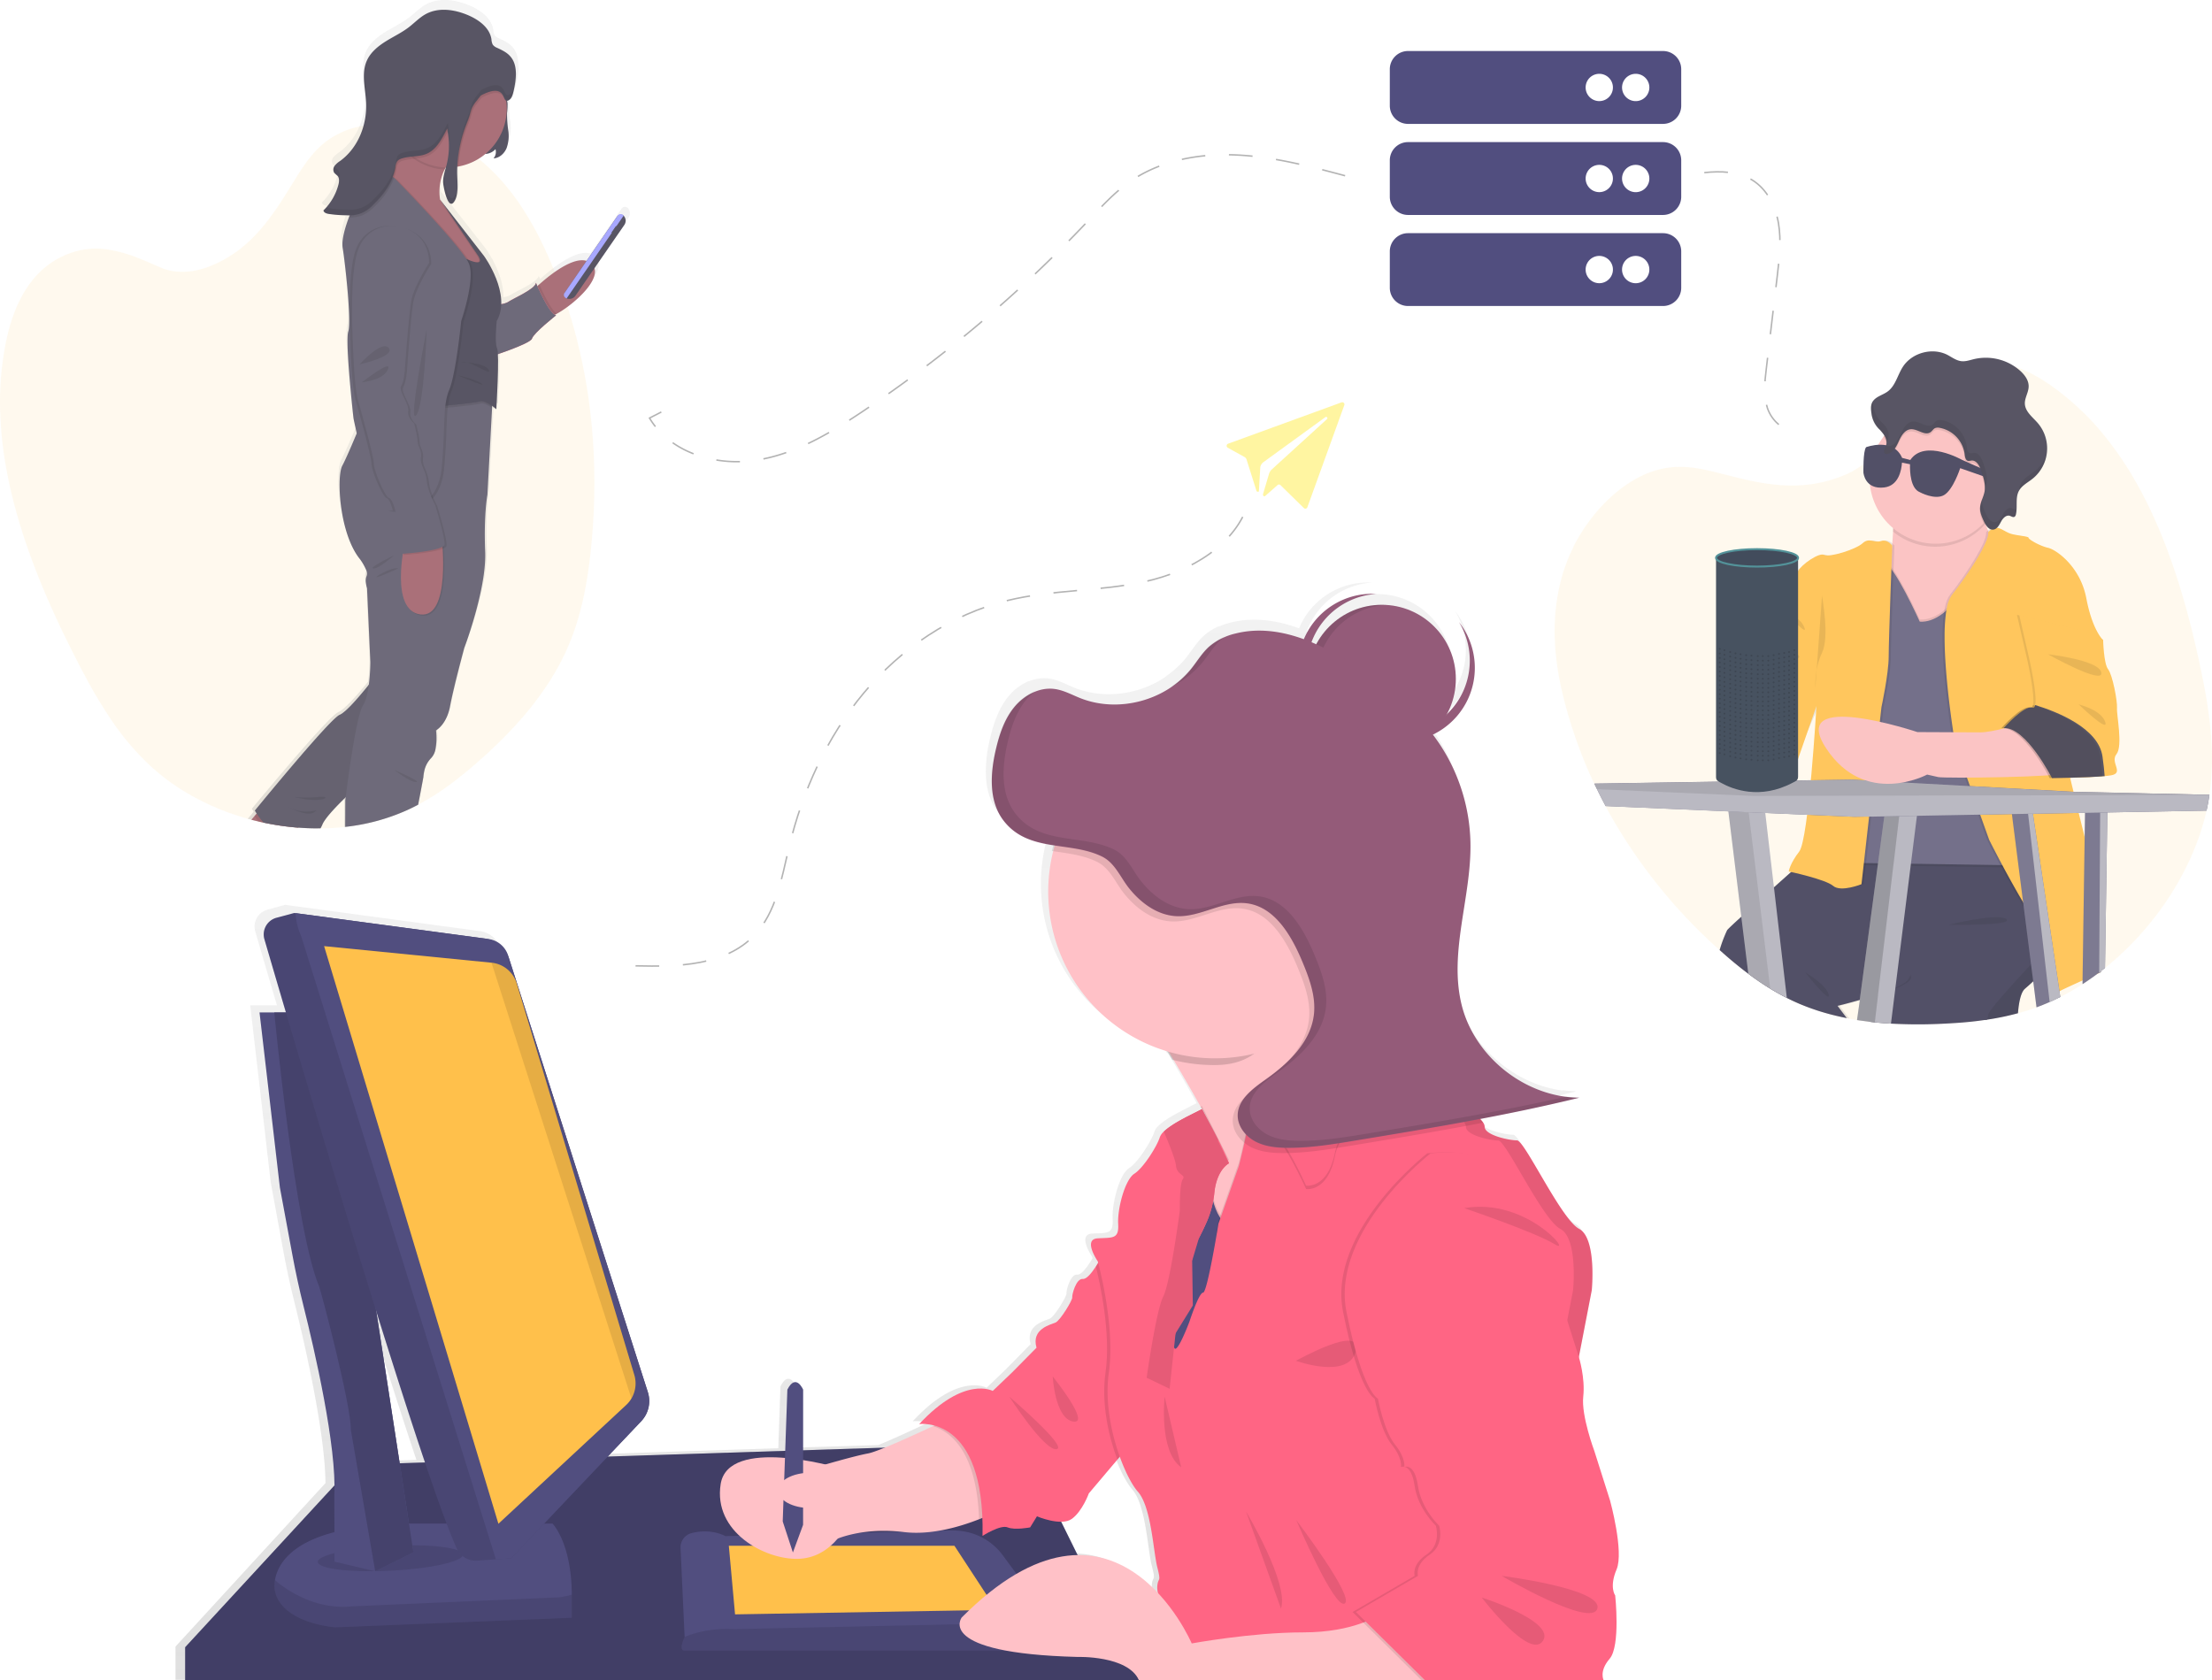 <svg xmlns="http://www.w3.org/2000/svg" xmlns:xlink="http://www.w3.org/1999/xlink" width="1121.044" height="851.757" viewBox="0 0 1121.044 851.757"><defs><style>.a{opacity:0.9;}.b,.g{fill:#ffc04b;}.b,.d,.j,.o{opacity:0.1;}.c{fill:#3f3d56;}.e{fill:#fbbebe;}.f{fill:#65617d;}.h{fill:#b2b1bb;}.i,.n{opacity:0.2;}.j{fill:#ccc;}.k{fill:#464353;}.l{fill:#333f4f;}.m{fill:#2d394a;stroke:#40868e;}.aa,.m{stroke-miterlimit:10;}.p{fill:url(#a);}.q{fill:#a1616a;}.r{fill:#ff748e;}.s{fill:#5e5a6b;}.t{fill:#9f9eff;}.u{fill:url(#b);}.v{fill:#514e7f;}.w{opacity:0.15;}.x{fill:#945b79;}.y{fill:#ffc1c7;}.z{fill:#ff6584;}.aa{fill:none;stroke:#000;stroke-width:0.75px;stroke-dasharray:12;opacity:0.3;}.ab{fill:#ffec44;opacity:0.5;}</style><linearGradient id="a" x1="2.196" y1="1" x2="2.196" gradientUnits="objectBoundingBox"><stop offset="0" stop-color="gray" stop-opacity="0.251"/><stop offset="0.54" stop-color="gray" stop-opacity="0.122"/><stop offset="1" stop-color="gray" stop-opacity="0.102"/></linearGradient><linearGradient id="b" x1="0.5" x2="0.5" y2="0" xlink:href="#a"/></defs><g transform="translate(0.006 -0.043)"><g class="a"><path class="b" d="M1159.24,426.84v.12a.153.153,0,0,0,0,.06,5.233,5.233,0,0,1-.13.87c-.37,2.36-.81,4.73-1.34,7.1-3.61,16.19-11,32.23-20.89,46.73-.39.56-.78,1.12-1.18,1.67-.76,1.09-1.53,2.16-2.32,3.23-.55.73-1.1,1.46-1.67,2.19a156.025,156.025,0,0,1-12.54,14.37c-2.44,2.46-5,4.84-7.53,7.11l-1.12,1q-2.07,1.8-4.2,3.5c-.61.49-1.23,1-1.85,1.45l-1.08.84-.77.57c-.69.53-1.39,1-2.1,1.55l-.5.35c-1.67,1.19-3.35,2.34-5.06,3.45a124.078,124.078,0,0,1-11.29,6.5q-2.69,1.37-5.41,2.57-3.3,1.47-6.65,2.69c-.6.23-1.21.44-1.82.66-1.71.59-3.44,1.14-5.16,1.64l-.88.26-.44.12h0l-1.06.29a135.915,135.915,0,0,1-15.64,3.26l-.86.13-.45.07c-6.69,1-13.36,1.5-20,1.83a251.261,251.261,0,0,1-27.45,0l-2.5-.17h-.45c-1.73-.13-3.46-.29-5.18-.47-1-.1-2-.21-3-.34-1.52-.18-3-.39-4.54-.61h-.07l-1.45-.23c-1.31-.21-2.6-.43-3.89-.69l-1.32-.24-2-.41-.39-.08q-6.28-1.35-12.32-3.28l-.92-.31q-4.38-1.46-8.6-3.25-3.13-1.35-6.15-2.87-4.32-2.19-8.42-4.71-5.73-3.51-11.1-7.56c-4.71-3.51-9.24-7.29-13.64-11.21l-.91-.82-1.66-1.5a269.692,269.692,0,0,1-56.13-71.36q-2.28-4.26-4.42-8.66c-.44-.9-.87-1.8-1.3-2.71a2.171,2.171,0,0,1-.1-.22l-.66-1.4c-1.8-3.88-3.5-7.85-5.1-11.87l-.72-1.82-1.12-2.94-.45-1.23q-2.07-5.6-3.86-11.35c-.2-.66-.41-1.32-.61-2q-.95-3.12-1.81-6.28c-.53-1.94-1-3.91-1.51-5.9-.08-.31-.15-.62-.22-.94-4-16.88-5.71-35.12-1.65-53.63.27-1.26.57-2.52.91-3.77.48-1.87,1-3.74,1.66-5.61.14-.44.29-.88.44-1.32l.18-.48a1.125,1.125,0,0,1,.11-.34.681.681,0,0,0,.07-.2c.35-.92.7-1.84,1.08-2.77s.78-1.85,1.19-2.77h0l.06-.13c0-.12.11-.23.16-.35.33-.72.67-1.44,1-2.14l.36-.72.1-.36c.19-.37.39-.75.59-1.11a90,90,0,0,1,9.68-14.69,82.9,82.9,0,0,1,6.6-7.25,71.475,71.475,0,0,1,11.59-9.28q1-.6,1.92-1.17a47.931,47.931,0,0,1,17.37-6.3c7.94-1.12,15.39.17,22.64,1.9l.73.18c1.22.29,2.44.6,3.65.91,4.23,1.07,8.49,2.18,12.79,3.13,4,.89,8,1.65,12.13,2.18a85.334,85.334,0,0,0,12.55.7c.62,0,1.26,0,1.89-.06a68.25,68.25,0,0,0,22.5-4.94,43.33,43.33,0,0,0,14.64-9.67,32.881,32.881,0,0,0,2.26-2.6h0a30.233,30.233,0,0,0,3.18-5c.28-.53.55-1.07.81-1.6h0c.1-.18.2-.38.3-.57h0l1.53-3h0c.06-.11.11-.22.17-.32.74-1.43,1.48-2.84,2.24-4.22a80.876,80.876,0,0,1,10.82-15.94h0a45.31,45.31,0,0,1,16.06-11.53c1-.43,2-.84,3.11-1.22a45.16,45.16,0,0,1,14.48-2.59h1.73a50.549,50.549,0,0,1,14.42,2.55h0a74.65,74.65,0,0,1,19.81,10.26A133.587,133.587,0,0,1,1104,242.54c.58.68,1.16,1.38,1.73,2.08a172.833,172.833,0,0,1,16.59,24.47c14.46,25.62,23.94,55.63,30.78,86.19l.33,1.46c.16.72.32,1.44.47,2.15.32,1.48.64,3,.94,4.43.23,1.09.46,2.19.68,3.28h0c.16.79.32,1.57.47,2.37.1.49.2,1,.29,1.49a238.647,238.647,0,0,1,3.63,24.75,4.17,4.17,0,0,0,.07.93,136,136,0,0,1-.74,30.7Z" transform="translate(-39.48 -24.1)"/><path class="c" d="M1086.35,508.08c-1.1-.29-3,1-5.44,3.11-1.18,1-2.49,2.25-3.91,3.61l-.67.65-.3.28c-1.88,1.81-3.94,3.81-6.12,5.83-1.36,1.26-2.76,2.53-4.21,3.78-1.91,1.65-3,6.18-3.52,12.38a135.9,135.9,0,0,1-15.64,3.26l-.86.13-.45.07c-.31-1.86-.54-3.08-.54-3.08s-9-7.51-6.38-16.89c1.51-5.38,16.28-15.45,28.61-23.07,1.51-.92,3-1.82,4.39-2.66l.91-.55c.57-.34,1.11-.67,1.65-1l4.1-2.4c2.84-1.64,4.9-2.79,5.63-3.2l.3-.17S1089.16,508.82,1086.35,508.08Z" transform="translate(-39.48 -24.1)"/><path class="d" d="M1086.35,508.08c-1.1-.29-3,1-5.44,3.11-1.18,1-2.49,2.25-3.91,3.61l-.67.65-.3.28c-1.88,1.81-3.94,3.81-6.12,5.83-1.36,1.26-2.76,2.53-4.21,3.78-1.91,1.65-3,6.18-3.52,12.38a135.9,135.9,0,0,1-15.64,3.26l-.86.13-.45.07c-.31-1.86-.54-3.08-.54-3.08s-9-7.51-6.38-16.89c1.51-5.38,16.28-15.45,28.61-23.07,1.51-.92,3-1.82,4.39-2.66l.91-.55c.57-.34,1.11-.67,1.65-1l4.1-2.4c2.84-1.64,4.9-2.79,5.63-3.2l.3-.17S1089.16,508.82,1086.35,508.08Z" transform="translate(-39.48 -24.1)"/><path class="c" d="M1084.19,496.82s-1.84,1.89-4.7,4.88c-1.2,1.25-2.59,2.7-4.09,4.29l-.14.15-.78.81c-1.78,1.88-3.7,3.91-5.67,6-10.22,10.94-21.78,23.75-21.78,25.79a6.637,6.637,0,0,1-.49,2.22l-.86.13-.45.07c-6.69,1-13.36,1.5-20,1.83a251.232,251.232,0,0,1-27.45,0l-2.5-.17h-.45c-1.73-.13-3.46-.29-5.18-.47-1-.1-2-.21-3-.34,1.18-1.64,2.41-3.36,3.63-5.12,2.45-3.52,4.88-7.16,6.9-10.46.12-.19.23-.38.35-.56,1.21-2,2.26-3.89,3.07-5.52a14.742,14.742,0,0,0,1.63-4.62,25.247,25.247,0,0,1,1.79-5.73c4.41-11.2,15.94-34,22.38-46.59l.58-1.12.56-1.08c2.07-4,3.4-6.56,3.4-6.56l15.75-4.25,1-.27,3.48-.94,1.34-.36,7.45-2h.09l.27-.08,7.86-2.11,2.61-.71,3-.79,7.6,12.95,2.22,32.34Z" transform="translate(-39.48 -24.1)"/><path class="d" d="M976.75,540.42c-3.08-4-4.87-6.45-4.87-6.45s4.37-1.06,10.07-2.67c2.91-.83,6.17-1.79,9.37-2.84,2-.67,4-1.37,5.91-2.08,1-.36,1.91-.74,2.8-1.11,4.14-1.74,7.25-3.51,7.88-5.09a3.29,3.29,0,0,0-.16-1.89,51.242,51.242,0,0,0-3.68-8.34c-.53-1-1.11-2.09-1.73-3.22-2-3.65-4.39-7.83-7-12.24-2.19-3.68-4.54-7.53-6.92-11.39-2.1-3.39-4.23-6.8-6.32-10.1-.06-.1-.13-.2-.19-.31-9.53-15.06-18.09-28-18.44-28.49h0l-5.62,13.49-.24.22-9.25,8.21-.22.21c-2.88,2.55-6.15,5.47-9.48,8.45-2.47,2.21-5,4.45-7.35,6.61-3.41,3.06-6.6,5.95-9.19,8.32a73.691,73.691,0,0,0-6.21,6,64.9,64.9,0,0,0-4,10.81c4.4,3.92,8.93,7.7,13.64,11.22,3.59,2.68,7.28,5.21,11.1,7.55q4.11,2.52,8.42,4.71,3,1.51,6.15,2.87,4.21,1.8,8.6,3.25l.92.31a122.83,122.83,0,0,0,12.32,3.28l.39.08,2,.41Z" transform="translate(-39.48 -24.1)"/><path class="c" d="M1053.51,445.59l-.9,1.38c-.36.57-.83,1.3-1.4,2.17s-1.36,2.14-2.21,3.45l-.62,1c-1.46,2.26-3.16,4.91-5,7.84-.23.35-.46.7-.69,1.07s-.47.74-.71,1.11c-12,18.8-29.74,46.66-34.2,54.7a20.611,20.611,0,0,0-1,1.89c-.57,1.43-3.14,3-6.69,4.57-.79.36-1.64.71-2.51,1.07-1.94.77-4.06,1.52-6.22,2.25-3.15,1.06-6.4,2-9.36,2.89-6.26,1.81-11.24,3-11.24,3s1.72,2.33,4.67,6.21l-2-.41-.39-.08q-6.28-1.35-12.32-3.28l-.92-.31q-4.38-1.46-8.6-3.25-3.13-1.35-6.15-2.87-4.32-2.19-8.42-4.71-5.73-3.51-11.1-7.56c-4.71-3.51-9.24-7.29-13.64-11.21l-.91-.82a68.232,68.232,0,0,1,3.77-10c0-.22,2.92-3,7.22-6.9,2.65-2.43,5.84-5.31,9.19-8.32l7.35-6.59,8.69-7.76.22-.2,9-8,.24-.22,5.63-13.5h1.14l20.47.32h3.22l6.42.1,7.64.11,8.89.14,34.85.54h1.13l6.61.1Z" transform="translate(-39.48 -24.1)"/><path class="e" d="M1054.07,306.27,1050.69,337s-34.62,13.79-35.46,13.51-23.08-20.27-19.42-33.5c1.83-6.63,2.68-15.83,3.06-23.34s.32-13.25.32-13.25,50.38-18,45.87-5.63c-1.63,4.5-.9,9.89.71,14.92A69.752,69.752,0,0,0,1054.07,306.27Z" transform="translate(-39.48 -24.1)"/><path class="d" d="M1045.77,289.66a12.9,12.9,0,0,1-.93,1,33.75,33.75,0,0,1-46,2.92c.38-7.45.32-13.25.32-13.25s50.38-18,45.87-5.63C1043.43,279.24,1044.16,284.63,1045.77,289.66Z" transform="translate(-39.48 -24.1)"/><path class="e" d="M1054.07,266.39a33.56,33.56,0,1,1-9.825-23.948,33.76,33.76,0,0,1,9.825,23.948Z" transform="translate(-39.48 -24.1)"/><path class="d" d="M1012.41,338.12s-13.22-29.32-17.73-29.32-11.54,151.65-11.54,151.65l69,1.09,2.82-79.63-14.08-70.58S1028.18,339.2,1012.41,338.12Z" transform="translate(-39.48 -24.1)"/><path class="d" d="M1012.41,340.37s-13.22-29.32-17.73-29.32-11.54,151.66-11.54,151.66l78.25,1.18-6.47-79.73-14.08-70.57S1028.18,341.46,1012.41,340.37Z" transform="translate(-39.48 -24.1)"/><path class="f" d="M1012.41,339.24s-13.22-29.31-17.73-29.31-11.54,151.65-11.54,151.65l78.25,1.18L1054.92,383l-14.08-70.58S1028.18,340.33,1012.41,339.24Z" transform="translate(-39.48 -24.1)"/><path class="d" d="M999.58,300.72s-2.36-3.46-5.74-2.33-5.91-2-9.29,1.12-16.89,7.32-19.42,5.91-11.54,4.79-13.51,8.45-8.45,13.51-8.45,13.51-5.62,6.75-4.78,10.41-2,7.88-5.35,9.57-10.13,18.58-10.13,18.58,1.82,22.58-5.78,26.52-2,21.11-2,21.11l35.9-8.51L961.19,382s-3.94,67.55-8.73,73.74-5.34,10.14-5.34,10.14,18.57,3.94,22.51,7.31,14.36-.84,14.36-.84l10.13-89.79s3.66-16.88,3.66-25.61S999.58,300.72,999.58,300.72Z" transform="translate(-39.48 -24.1)"/><path class="g" d="M998.46,300.72s-2.37-3.46-5.75-2.33-5.91-2-9.29,1.12-16.88,7.32-19.42,5.91-11.54,4.79-13.51,8.45-8.44,13.51-8.44,13.51-5.63,6.75-4.79,10.41-2,7.88-5.34,9.57-10.14,18.58-10.14,18.58,1.82,22.58-5.78,26.52c-1.9,1-3,3.18-3.51,5.92-2.18,11,6.86,21.12,18.1,20.77l19.34-8L960.06,382s-3.94,67.55-8.72,73.74S946,465.86,946,465.86s18.58,3.94,22.52,7.31,14.35-.84,14.35-.84L993,382.54s3.66-16.88,3.66-25.61S998.46,300.72,998.46,300.72Z" transform="translate(-39.48 -24.1)"/><path class="d" d="M936.42,349.61s3.38,9.29,12.67,8.45S936.42,349.61,936.42,349.61Z" transform="translate(-39.48 -24.1)"/><path class="d" d="M945.43,335.54s6.19,1.13,8.44,6.47S945.43,335.54,945.43,335.54Z" transform="translate(-39.48 -24.1)"/><path class="d" d="M962.88,326c0,1.13,3.94,20.83,0,29s-3.38,17.73-3.38,17.73Z" transform="translate(-39.48 -24.1)"/><path class="d" d="M1046,293.94s2.21-2.59,4.46-2.31,3.66,1.69,6.48,2.82,9.56,1.4,9.56,2.25,5.92,4.22,9.86,5.06,16.32,9.29,19.42,25.62,8.44,21.11,8.44,21.11l-29.83,14.63s23.08,97.95,25.89,105,3.1,48.69,3.1,48.69-18.3,8.16-23.08,10.7-2.82-24.21-12.67-39.69-21.11-38-21.11-38l-17.17-48.13s-11-64.17-1.69-76S1046.8,298.17,1046,293.94Z" transform="translate(-39.48 -24.1)"/><path class="g" d="M1104.44,516.22v.58l-1.09.49-.77.34-7.64,3.46c-4.19,1.91-8.82,4-11.74,5.48-.73.35-1.35.67-1.83.93a1.06,1.06,0,0,1-1.14,0c-1.5-1-2.18-6.08-3.24-12.7-.44-2.74-.94-5.74-1.6-8.81-.1-.48-.21-1-.32-1.44a70.734,70.734,0,0,0-2.86-9.62,40.269,40.269,0,0,0-3.51-7.12c-1.3-2-2.61-4.18-3.92-6.38-3.52-5.92-7-12.23-9.92-17.64-.2-.39-.4-.76-.6-1.13-.74-1.38-1.44-2.69-2.07-3.91-1.31-2.5-2.41-4.62-3.2-6.16l-1.27-2.51a2.345,2.345,0,0,0-.13-.26l-1.55-4.34-3-8.38-3.49-9.79-1.65-4.61-1.19-3.35-.38-1.06-5.92-16.61s-.42-2.41-1-6.38c-1.57-10.44-4.42-31.67-4.41-48.3a90.056,90.056,0,0,1,.7-12.13c.07-.44.13-.87.21-1.29s.16-.92.25-1.36a16.182,16.182,0,0,1,2.57-6.53c9.28-11.82,19.18-27.52,18.34-31.74l.19-.21a9.235,9.235,0,0,1,1.36-1.18,5.33,5.33,0,0,1,2-.9,3.4,3.4,0,0,1,.9,0h0c2.25.28,3.66,1.69,6.47,2.82s9.57,1.4,9.57,2.25,5.91,4.22,9.85,5.07,16.33,9.28,19.42,25.61c3,15.73,8.06,20.74,8.43,21.1h0l-1.11.54-16.93,8.31-3.63,1.77-8.17,4s2.14,9.07,5.19,21.89a2.724,2.724,0,0,0,.13.53c.09.38.18.77.28,1.16,2.24,9.4,4.92,20.6,7.59,31.65l.24,1,.78,3.2c.24,1,.49,2,.73,3l.39,1.59c.74,3.06,1.48,6.08,2.2,9,1.07,4.33,2.09,8.44,3,12.2,2.6,10.36,4.61,17.95,5.33,19.73,1,2.58,1.72,9.83,2.18,18C1104.25,498.58,1104.42,513.17,1104.44,516.22Z" transform="translate(-39.48 -24.1)"/><path class="d" d="M1108.11,417.16c-.83.14-1.89.26-3.12.38-9,.82-26.71,1-26.71,1s-13.23-26.18-24.49-25.33c0,0,10.41-11.82,14.64-10.41.7.23,1.14-.29,1.36-1.3,1.12-5-2.77-22.35-2.77-22.35l-5.35-23.36,31,7.6c2.82.56,11.54,5.07,11.54,5.07s.28,12.1,2.53,14.91,4.79,16.33,4.51,19.71,3.09,19.14-.28,23.36S1115.15,416,1108.11,417.16Z" transform="translate(-39.48 -24.1)"/><path class="g" d="M1109.24,417.16c-.84.14-1.89.26-3.12.38-9,.82-26.72,1-26.72,1s-13.23-26.18-24.48-25.33c0,0,10.41-11.82,14.63-10.41.71.23,1.15-.29,1.36-1.3,1.13-5-2.77-22.35-2.77-22.35l-5.34-23.36,31,7.6c2.81.56,11.54,5.07,11.54,5.07s.28,12.1,2.53,14.91,4.78,16.33,4.5,19.71,3.1,19.14-.28,23.36S1116.27,416,1109.24,417.16Z" transform="translate(-39.48 -24.1)"/><path class="d" d="M1077.43,355.8s25.9,2.82,27,9.29S1077.43,355.8,1077.43,355.8Z" transform="translate(-39.48 -24.1)"/><path class="d" d="M1054.07,266.39a33.561,33.561,0,0,1-9.23,23.18.48.48,0,0,1-.08-.16c-1-2.14-2-4.36-1.88-6.71.09-2.83,1.72-5.39,2.25-8.19.67-3.54-.49-7.13-1.63-10.54-.83-2.5-2.44-5.53-5.06-5.22a6.9,6.9,0,0,1-1.55.18c-1.4-.22-1.68-2-1.83-3.44a15.59,15.59,0,0,0-12.73-13.35,3.93,3.93,0,0,0-2.23.15c-1,.44-1.5,1.49-2.38,2.1-2.86,2-6.5-1.81-10-1.52-3,.25-4.75,3.27-6,6s-2.74,5.77-5.63,6.4a1.71,1.71,0,0,1-1.37-.15c-.9-.66-.28-2,.19-3.07,1.18-2.67.39-4.8-1.06-6.71A33.76,33.76,0,0,1,1054,266.42Z" transform="translate(-39.48 -24.1)"/><path class="h" d="M945.05,530q-4.32-2.19-8.42-4.71-5.73-3.51-11.1-7.56l-3.45-28-.11-.92-6.55-53.28-.39-3.15,10.88-.33,7.7-.23.52,4.53,4.38,37.55.11.9Z" transform="translate(-39.48 -24.1)"/><path class="d" d="M936.63,525.27q-5.73-3.51-11.1-7.56l-3.45-28-.11-.92-6.55-53.28-.39-3.15,10.88-.33-.47,1.74.27,2.19,5.45,44.51.11.92Z" transform="translate(-39.48 -24.1)"/><path class="h" d="M1011.57,432.92l-.59,4.77-.91,7.23-2,15.93-.14,1.1-.14,1.13-5.46,43.65-1.69,13.57-.56,4.45-.06.52L997.82,543l-2.5-.17h-.45c-1.73-.13-3.46-.29-5.18-.47-1-.1-2-.21-3-.34-1.52-.18-3-.39-4.54-.61h-.07l-1.45-.23L982,531.3v-.34l6.4-47.86,2.71-20.27.15-1.12.15-1.12,2.13-15.92.9-6.68.52-3.94.65-.05Z" transform="translate(-39.48 -24.1)"/><path class="i" d="M1002.28,435.46l-.28,2.39-.82,6.93-1.88,15.93-.13,1.11L999,463l-3.72,31.54-4,33.58v.39l-1,8.38-.64,5.46c-1-.1-2-.21-3-.34-1.52-.18-3-.39-4.54-.61h-.07l-1.45-.23L982,531.3v-.34l6.4-47.86,2.71-20.27.15-1.12.15-1.12,2.13-15.92.9-6.68.52-3.94.65-.05Z" transform="translate(-39.48 -24.1)"/><path class="f" d="M1083.21,526.57l.43,2.91q-2.69,1.37-5.41,2.57-3.3,1.47-6.65,2.69l-1.67-13.18-1.1-8.59-1.89-14.83-1.82-14.32-.31-2.39-4.43-34.76-.78-6.1-.24-2-.23-1.8-.53-4.16h.36l7.61-.83,2.44-.25.76,5.09,1.08,7.24,7.14,47.7,1.52,10.15,1.42,9.49,2.22,14.86Z" transform="translate(-39.48 -24.1)"/><path class="j" d="M1083.21,526.57l.43,2.91q-2.69,1.37-5.41,2.57-3.3,1.47-6.65,2.69l-1.67-13.18-1.1-8.59-1.89-14.83-1.82-14.32-.31-2.39-4.43-34.76-.78-6.1-.24-2-.23-1.8-.53-4.16h.36l7.61-.83,2.44-.25.76,5.09,1.08,7.24,7.14,47.7,1.52,10.15,1.42,9.49,2.22,14.86Z" transform="translate(-39.48 -24.1)"/><path class="h" d="M1083.64,529.48q-2.69,1.37-5.41,2.57l-1.14-9.94-.76-6.66-1.07-9.31-.18-1.59-1.21-10.6-5.65-49.39-.91-7.91-.29-2.6-.47-2.28,2.44-.25.76,5.09,1.08,7.24,7.14,47.7,1.52,10.15,1.42,9.49,2.22,14.86.08.52Z" transform="translate(-39.48 -24.1)"/><path class="f" d="M1107.55,432.08l-.06,3.83-1.2,78.86c-.61.49-1.23,1-1.85,1.45v.58l-1.09.49-.77.34c-.69.53-1.39,1-2.1,1.55l-.5.35c-1.67,1.19-3.35,2.34-5.06,3.45v-2.41l1-68,.06-4.18.18-12.26.08-5.45,7.58.95Z" transform="translate(-39.48 -24.1)"/><path class="j" d="M1107.55,432.08l-.06,3.83-1.2,78.86c-.61.49-1.23,1-1.85,1.45v.58l-1.09.49-.77.34c-.69.53-1.39,1-2.1,1.55l-.5.35c-1.67,1.19-3.35,2.34-5.06,3.45v-2.41l1-68,.06-4.18.18-12.26.08-5.45,7.58.95Z" transform="translate(-39.48 -24.1)"/><path class="h" d="M1107.55,432.08l-.06,3.83-1.2,78.86c-.61.49-1.23,1-1.85,1.45v.58l-1.09.49v-.23l.18-31,.3-50.11v-4.36Z" transform="translate(-39.48 -24.1)"/><path class="f" d="M1159.22,427a.151.151,0,0,0,0,.06,5.22,5.22,0,0,1-.13.87c-.37,2.36-.81,4.73-1.34,7.1l-50.25.92-3.65.07-7.63.14-3.21.06h-1.12l-22.13.41h-2.44l-8,.15h-.17l-6.14.12-9.91.18h-1.11l-31,.57-9,.16-7.56.14-6.59.12h-3.61l-5,.09-22.77-1-1.12-.05-21.18-.91-8.42-.37-10.29-.45-62.23-2.69q-2.28-4.26-4.42-8.66c-.44-.9-.87-1.8-1.3-2.71l63.34-1h0l39-.6h0l7.37-.11h1.13l20-.31,6.85.38h.12l3.44.19,1.12.06,13.66.76h0l33.21,1.83,1.15.06,15.52.86,4.69.26h.1l31,1.71,1.14.07h.25Z" transform="translate(-39.48 -24.1)"/><path class="h" d="M1159.22,427a.128.128,0,0,1,0,.06,5.22,5.22,0,0,1-.13.87c-.37,2.36-.81,4.73-1.34,7.1l-50.25.92-3.64.07-7.64.14-3.21.06h-1.12l-22.13.41h-2.44l-8,.15h-.17l-6.14.12-9.91.18h-1.11l-31,.57-9,.16-7.56.14-6.59.12h-3.61l-5,.09-22.78-1h-1.12l-21.17-.92-8.43-.36-10.29-.44-62.23-2.7q-2.28-4.26-4.42-8.66c-.44-.9-.87-1.8-1.3-2.71l63.34-1h0l39-.6h0l7.37-.11h1.13l20-.31,6.85.38h.13l3.44.19,1.12.07,13.66.75h0l33.21,1.83,1.14.06,15.52.86,4.69.26h.1l31,1.71,1.14.07h.25Z" transform="translate(-39.48 -24.1)"/><path class="d" d="M1159.22,427a.128.128,0,0,1,0,.06l-68.41.17h-1.12l-31.17.08h-20.07l-49.38.12H984.8l-27.25.07h-1.12l-28.45.07-79.21-3.42c-.44-.9-.87-1.8-1.3-2.71l63.34-1h0l39-.6h0l7.37-.11h1.13l20-.31,6.85.38h.13l3.44.19,1.12.07,13.66.75h0l33.21,1.83,1.14.06,15.52.86,4.69.26h.1l31,1.71,1.14.07h.25Z" transform="translate(-39.48 -24.1)"/><path class="d" d="M1092.91,381.14c1.69.56,11.54,3.09,13.51,9S1092.91,381.14,1092.91,381.14Z" transform="translate(-39.48 -24.1)"/><path class="e" d="M1063.86,391s-14.35,4.36-20.83,4.36-31.8-.14-31.8-.14-66.15-22.1-46.3,8.16,51.22,13.37,51.22,13.37,2.54.56,5.63,1.27,62.91.14,64.88-2.25S1063.86,391,1063.86,391Z" transform="translate(-39.48 -24.1)"/><path class="d" d="M1105,417.54c-9,.82-26.71,1-26.71,1s-13.23-26.18-24.49-25.33c0,0,10.41-11.82,14.64-10.41.7.23,1.14-.29,1.36-1.3,11,3.37,32,11.61,34.1,26.06C1104.44,411.47,1104.79,414.75,1105,417.54Z" transform="translate(-39.48 -24.1)"/><path class="k" d="M1106.12,417.54c-9,.82-26.72,1-26.72,1s-13.23-26.18-24.48-25.33c0,0,10.41-11.82,14.63-10.41.71.23,1.15-.29,1.36-1.3,11,3.37,32,11.61,34.11,26.06C1105.57,411.47,1105.92,414.75,1106.12,417.54Z" transform="translate(-39.48 -24.1)"/><path class="d" d="M1105,417.54c-9,.83-26.71,1-26.71,1s-13.23-26.18-24.49-25.33c0,0,10.41-11.82,14.64-10.42.7.24,1.14-.28,1.36-1.29,11,3.37,32,11.61,34.1,26.06C1104.44,411.48,1104.79,414.76,1105,417.54Z" transform="translate(-39.48 -24.1)"/><path class="d" d="M1027.05,492.88s25.33-6.2,29.27-2.82S1027.05,492.88,1027.05,492.88Z" transform="translate(-39.48 -24.1)"/><path class="d" d="M954.43,517.08s10.7,6.19,11.82,11.26S954.43,517.08,954.43,517.08Z" transform="translate(-39.48 -24.1)"/><path class="l" d="M909.16,307V417.92c0,1.91,1,2.18,2.69,3.1,5.63,3.12,19.49,8.68,36.13-.12,1.71-.9,2.76-1.2,2.76-3.14V307.69S929.59,316.22,909.16,307Z" transform="translate(-39.48 -24.1)"/><ellipse class="m" cx="20.79" cy="4.42" rx="20.79" ry="4.42" transform="translate(869.68 278.39)"/><g class="n"><circle cx="0.47" cy="0.47" r="0.47" transform="translate(871.1 328.48)"/><circle cx="0.47" cy="0.47" r="0.47" transform="translate(873.47 329.14)"/><circle cx="0.47" cy="0.47" r="0.47" transform="translate(876.39 330.07)"/><circle cx="0.47" cy="0.47" r="0.47" transform="translate(881.64 331.2)"/><circle cx="0.47" cy="0.47" r="0.47" transform="translate(887.17 331.87)"/><circle cx="0.47" cy="0.47" r="0.47" transform="translate(892.9 332.14)"/><circle cx="0.47" cy="0.47" r="0.47" transform="translate(901.12 331.01)"/><circle cx="0.47" cy="0.47" r="0.47" transform="translate(898.4 331.67)"/><circle cx="0.47" cy="0.47" r="0.47" transform="translate(906.21 330.07)"/><circle cx="0.47" cy="0.47" r="0.47" transform="translate(903.76 330.54)"/><circle cx="0.47" cy="0.47" r="0.47" transform="translate(908.9 329.14)"/><circle cx="0.47" cy="0.47" r="0.47" transform="translate(879.07 330.74)"/><circle cx="0.47" cy="0.47" r="0.47" transform="translate(884.49 331.67)"/><circle cx="0.47" cy="0.47" r="0.47" transform="translate(890.36 332.14)"/><circle cx="0.47" cy="0.47" r="0.47" transform="translate(895.7 332.14)"/></g><g class="n"><circle cx="0.47" cy="0.47" r="0.47" transform="translate(871.1 330.77)"/><circle cx="0.47" cy="0.47" r="0.47" transform="translate(873.47 331.44)"/><circle cx="0.47" cy="0.47" r="0.47" transform="translate(876.39 332.37)"/><circle cx="0.47" cy="0.47" r="0.47" transform="translate(881.64 333.5)"/><circle cx="0.47" cy="0.47" r="0.47" transform="translate(887.17 334.17)"/><circle cx="0.47" cy="0.47" r="0.47" transform="translate(892.9 334.43)"/><circle cx="0.47" cy="0.47" r="0.47" transform="translate(901.12 333.3)"/><circle cx="0.47" cy="0.47" r="0.47" transform="translate(898.4 333.97)"/><circle cx="0.47" cy="0.47" r="0.47" transform="translate(906.21 332.37)"/><circle cx="0.47" cy="0.47" r="0.47" transform="translate(903.76 332.84)"/><circle cx="0.47" cy="0.47" r="0.47" transform="translate(908.9 331.44)"/><circle cx="0.47" cy="0.47" r="0.47" transform="translate(879.07 333.03)"/><circle cx="0.47" cy="0.47" r="0.47" transform="translate(884.49 333.97)"/><circle cx="0.47" cy="0.47" r="0.47" transform="translate(890.36 334.43)"/><circle cx="0.47" cy="0.47" r="0.47" transform="translate(895.7 334.43)"/></g><g class="n"><circle cx="0.47" cy="0.47" r="0.47" transform="translate(871.1 333.07)"/><circle cx="0.47" cy="0.47" r="0.47" transform="translate(873.47 333.73)"/><circle cx="0.47" cy="0.47" r="0.47" transform="translate(876.39 334.67)"/><circle cx="0.47" cy="0.47" r="0.47" transform="translate(881.64 335.8)"/><circle cx="0.47" cy="0.47" r="0.47" transform="translate(887.17 336.47)"/><circle cx="0.47" cy="0.47" r="0.47" transform="translate(892.9 336.73)"/><circle cx="0.47" cy="0.47" r="0.47" transform="translate(901.12 335.6)"/><circle cx="0.47" cy="0.47" r="0.47" transform="translate(898.4 336.26)"/><circle cx="0.47" cy="0.47" r="0.47" transform="translate(906.21 334.67)"/><circle cx="0.47" cy="0.47" r="0.47" transform="translate(903.76 335.13)"/><circle cx="0.47" cy="0.47" r="0.47" transform="translate(908.9 333.73)"/><circle cx="0.47" cy="0.47" r="0.47" transform="translate(879.07 335.33)"/><circle cx="0.47" cy="0.47" r="0.47" transform="translate(884.49 336.26)"/><circle cx="0.47" cy="0.47" r="0.47" transform="translate(890.36 336.73)"/><circle cx="0.47" cy="0.47" r="0.47" transform="translate(895.7 336.73)"/></g><g class="n"><circle cx="0.47" cy="0.47" r="0.47" transform="translate(871.1 335.37)"/><circle cx="0.47" cy="0.47" r="0.47" transform="translate(873.47 336.03)"/><circle cx="0.47" cy="0.47" r="0.47" transform="translate(876.39 336.96)"/><circle cx="0.47" cy="0.47" r="0.47" transform="translate(881.64 338.09)"/><circle cx="0.47" cy="0.47" r="0.47" transform="translate(887.17 338.76)"/><circle cx="0.47" cy="0.47" r="0.47" transform="translate(892.9 339.02)"/><circle cx="0.47" cy="0.47" r="0.47" transform="translate(901.12 337.89)"/><circle cx="0.47" cy="0.47" r="0.47" transform="translate(898.4 338.56)"/><circle cx="0.47" cy="0.47" r="0.47" transform="translate(906.21 336.96)"/><circle cx="0.47" cy="0.47" r="0.47" transform="translate(903.76 337.43)"/><circle cx="0.47" cy="0.47" r="0.47" transform="translate(908.9 336.03)"/><circle cx="0.47" cy="0.47" r="0.47" transform="translate(879.07 337.62)"/><circle cx="0.47" cy="0.47" r="0.47" transform="translate(884.49 338.56)"/><circle cx="0.47" cy="0.47" r="0.47" transform="translate(890.36 339.02)"/><circle cx="0.47" cy="0.47" r="0.47" transform="translate(895.7 339.02)"/></g><g class="n"><circle cx="0.47" cy="0.47" r="0.47" transform="translate(871.1 337.66)"/><circle cx="0.47" cy="0.47" r="0.47" transform="translate(873.47 338.32)"/><circle cx="0.47" cy="0.47" r="0.47" transform="translate(876.39 339.26)"/><circle cx="0.47" cy="0.47" r="0.47" transform="translate(881.64 340.39)"/><circle cx="0.47" cy="0.47" r="0.47" transform="translate(887.17 341.06)"/><circle cx="0.47" cy="0.47" r="0.47" transform="translate(892.9 341.32)"/><circle cx="0.47" cy="0.47" r="0.47" transform="translate(901.12 340.19)"/><circle cx="0.47" cy="0.47" r="0.47" transform="translate(898.4 340.85)"/><circle cx="0.47" cy="0.47" r="0.47" transform="translate(906.21 339.26)"/><circle cx="0.47" cy="0.47" r="0.47" transform="translate(903.76 339.72)"/><circle cx="0.47" cy="0.47" r="0.47" transform="translate(908.9 338.32)"/><circle cx="0.47" cy="0.47" r="0.47" transform="translate(879.07 339.92)"/><circle cx="0.47" cy="0.47" r="0.47" transform="translate(884.49 340.85)"/><circle cx="0.47" cy="0.47" r="0.47" transform="translate(890.36 341.32)"/><circle cx="0.47" cy="0.47" r="0.47" transform="translate(895.7 341.32)"/></g><g class="n"><circle cx="0.47" cy="0.47" r="0.47" transform="translate(871.1 339.96)"/><circle cx="0.47" cy="0.47" r="0.47" transform="translate(873.47 340.62)"/><circle cx="0.47" cy="0.47" r="0.47" transform="translate(876.39 341.55)"/><circle cx="0.47" cy="0.47" r="0.47" transform="translate(881.64 342.68)"/><circle cx="0.47" cy="0.47" r="0.47" transform="translate(887.17 343.35)"/><circle cx="0.47" cy="0.47" r="0.47" transform="translate(892.9 343.62)"/><circle cx="0.47" cy="0.47" r="0.47" transform="translate(901.12 342.48)"/><circle cx="0.47" cy="0.47" r="0.47" transform="translate(898.4 343.15)"/><circle cx="0.47" cy="0.47" r="0.47" transform="translate(906.21 341.55)"/><circle cx="0.47" cy="0.47" r="0.47" transform="translate(903.76 342.02)"/><circle cx="0.47" cy="0.47" r="0.47" transform="translate(908.9 340.62)"/><circle cx="0.47" cy="0.47" r="0.47" transform="translate(879.07 342.22)"/><circle cx="0.47" cy="0.47" r="0.47" transform="translate(884.49 343.15)"/><circle cx="0.47" cy="0.47" r="0.47" transform="translate(890.36 343.62)"/><circle cx="0.47" cy="0.47" r="0.47" transform="translate(895.7 343.62)"/></g><g class="n"><circle cx="0.47" cy="0.47" r="0.47" transform="translate(871.1 342.25)"/><circle cx="0.47" cy="0.47" r="0.47" transform="translate(873.47 342.91)"/><circle cx="0.47" cy="0.47" r="0.47" transform="translate(876.39 343.85)"/><circle cx="0.47" cy="0.47" r="0.47" transform="translate(881.64 344.98)"/><circle cx="0.47" cy="0.47" r="0.47" transform="translate(887.17 345.65)"/><circle cx="0.47" cy="0.47" r="0.47" transform="translate(892.9 345.91)"/><circle cx="0.47" cy="0.47" r="0.47" transform="translate(901.12 344.78)"/><circle cx="0.47" cy="0.47" r="0.47" transform="translate(898.4 345.44)"/><circle cx="0.47" cy="0.47" r="0.47" transform="translate(906.21 343.85)"/><circle cx="0.47" cy="0.47" r="0.47" transform="translate(903.76 344.31)"/><circle cx="0.47" cy="0.47" r="0.47" transform="translate(908.9 342.91)"/><circle cx="0.47" cy="0.47" r="0.47" transform="translate(879.07 344.51)"/><circle cx="0.47" cy="0.47" r="0.47" transform="translate(884.49 345.44)"/><circle cx="0.47" cy="0.47" r="0.47" transform="translate(890.36 345.91)"/><circle cx="0.47" cy="0.47" r="0.47" transform="translate(895.7 345.91)"/></g><g class="n"><circle cx="0.47" cy="0.47" r="0.47" transform="translate(871.1 344.55)"/><circle cx="0.47" cy="0.47" r="0.47" transform="translate(873.47 345.21)"/><circle cx="0.47" cy="0.47" r="0.47" transform="translate(876.39 346.14)"/><circle cx="0.47" cy="0.47" r="0.47" transform="translate(881.64 347.27)"/><circle cx="0.47" cy="0.47" r="0.47" transform="translate(887.17 347.94)"/><circle cx="0.47" cy="0.47" r="0.47" transform="translate(892.9 348.21)"/><circle cx="0.47" cy="0.47" r="0.47" transform="translate(901.12 347.08)"/><circle cx="0.47" cy="0.47" r="0.47" transform="translate(898.4 347.74)"/><circle cx="0.47" cy="0.47" r="0.47" transform="translate(906.21 346.14)"/><circle cx="0.47" cy="0.47" r="0.47" transform="translate(903.76 346.61)"/><circle cx="0.47" cy="0.47" r="0.47" transform="translate(908.9 345.21)"/><circle cx="0.47" cy="0.47" r="0.47" transform="translate(879.07 346.81)"/><circle cx="0.47" cy="0.47" r="0.47" transform="translate(884.49 347.74)"/><circle cx="0.47" cy="0.47" r="0.47" transform="translate(890.36 348.21)"/><circle cx="0.47" cy="0.47" r="0.47" transform="translate(895.7 348.21)"/></g><g class="n"><circle cx="0.47" cy="0.47" r="0.47" transform="translate(871.1 346.84)"/><circle cx="0.47" cy="0.47" r="0.47" transform="translate(873.47 347.51)"/><circle cx="0.47" cy="0.47" r="0.47" transform="translate(876.39 348.44)"/><circle cx="0.47" cy="0.47" r="0.47" transform="translate(881.64 349.57)"/><circle cx="0.47" cy="0.47" r="0.47" transform="translate(887.17 350.24)"/><circle cx="0.47" cy="0.47" r="0.47" transform="translate(892.9 350.5)"/><circle cx="0.47" cy="0.47" r="0.47" transform="translate(901.12 349.37)"/><circle cx="0.47" cy="0.47" r="0.47" transform="translate(898.4 350.04)"/><circle cx="0.47" cy="0.47" r="0.47" transform="translate(906.21 348.44)"/><circle cx="0.47" cy="0.47" r="0.47" transform="translate(903.76 348.91)"/><circle cx="0.47" cy="0.47" r="0.47" transform="translate(908.9 347.51)"/><circle cx="0.47" cy="0.47" r="0.47" transform="translate(879.07 349.1)"/><circle cx="0.47" cy="0.47" r="0.47" transform="translate(884.49 350.04)"/><circle cx="0.47" cy="0.47" r="0.47" transform="translate(890.36 350.5)"/><circle cx="0.47" cy="0.47" r="0.47" transform="translate(895.7 350.5)"/></g><g class="n"><circle cx="0.47" cy="0.47" r="0.47" transform="translate(871.1 349.14)"/><circle cx="0.47" cy="0.47" r="0.47" transform="translate(873.47 349.8)"/><circle cx="0.47" cy="0.47" r="0.47" transform="translate(876.39 350.73)"/><circle cx="0.47" cy="0.47" r="0.47" transform="translate(881.64 351.86)"/><circle cx="0.47" cy="0.47" r="0.47" transform="translate(887.17 352.53)"/><circle cx="0.47" cy="0.47" r="0.47" transform="translate(892.9 352.8)"/><circle cx="0.47" cy="0.47" r="0.47" transform="translate(901.12 351.67)"/><circle cx="0.47" cy="0.47" r="0.47" transform="translate(898.4 352.33)"/><circle cx="0.47" cy="0.47" r="0.47" transform="translate(906.21 350.73)"/><circle cx="0.47" cy="0.47" r="0.47" transform="translate(903.76 351.2)"/><circle cx="0.47" cy="0.47" r="0.47" transform="translate(908.9 349.8)"/><circle cx="0.47" cy="0.47" r="0.47" transform="translate(879.07 351.4)"/><circle cx="0.47" cy="0.47" r="0.47" transform="translate(884.49 352.33)"/><circle cx="0.47" cy="0.47" r="0.47" transform="translate(890.36 352.8)"/><circle cx="0.47" cy="0.47" r="0.47" transform="translate(895.7 352.8)"/></g><g class="n"><circle cx="0.47" cy="0.47" r="0.47" transform="translate(871.1 351.43)"/><circle cx="0.47" cy="0.47" r="0.47" transform="translate(873.47 352.1)"/><circle cx="0.47" cy="0.47" r="0.47" transform="translate(876.39 353.03)"/><circle cx="0.47" cy="0.47" r="0.47" transform="translate(881.64 354.16)"/><circle cx="0.47" cy="0.47" r="0.47" transform="translate(887.17 354.83)"/><circle cx="0.47" cy="0.47" r="0.47" transform="translate(892.9 355.09)"/><circle cx="0.47" cy="0.47" r="0.47" transform="translate(901.12 353.96)"/><circle cx="0.47" cy="0.47" r="0.47" transform="translate(898.4 354.63)"/><circle cx="0.47" cy="0.47" r="0.47" transform="translate(906.21 353.03)"/><circle cx="0.47" cy="0.47" r="0.47" transform="translate(903.76 353.5)"/><circle cx="0.47" cy="0.47" r="0.47" transform="translate(908.9 352.1)"/><circle cx="0.47" cy="0.47" r="0.47" transform="translate(879.07 353.69)"/><circle cx="0.47" cy="0.47" r="0.47" transform="translate(884.49 354.63)"/><circle cx="0.47" cy="0.47" r="0.47" transform="translate(890.36 355.09)"/><circle cx="0.47" cy="0.47" r="0.47" transform="translate(895.7 355.09)"/></g><g class="n"><circle cx="0.47" cy="0.47" r="0.47" transform="translate(871.1 353.73)"/><circle cx="0.47" cy="0.47" r="0.47" transform="translate(873.47 354.39)"/><circle cx="0.47" cy="0.47" r="0.47" transform="translate(876.39 355.33)"/><circle cx="0.47" cy="0.47" r="0.47" transform="translate(881.64 356.46)"/><circle cx="0.47" cy="0.47" r="0.47" transform="translate(887.17 357.13)"/><circle cx="0.47" cy="0.47" r="0.47" transform="translate(892.9 357.39)"/><circle cx="0.47" cy="0.47" r="0.47" transform="translate(901.12 356.26)"/><circle cx="0.47" cy="0.47" r="0.47" transform="translate(898.4 356.92)"/><circle cx="0.47" cy="0.47" r="0.47" transform="translate(906.21 355.33)"/><circle cx="0.47" cy="0.47" r="0.47" transform="translate(903.76 355.79)"/><circle cx="0.47" cy="0.47" r="0.47" transform="translate(908.9 354.39)"/><circle cx="0.47" cy="0.47" r="0.47" transform="translate(879.07 355.99)"/><circle cx="0.47" cy="0.47" r="0.47" transform="translate(884.49 356.92)"/><circle cx="0.47" cy="0.47" r="0.47" transform="translate(890.36 357.39)"/><circle cx="0.47" cy="0.47" r="0.47" transform="translate(895.7 357.39)"/></g><g class="n"><circle cx="0.47" cy="0.47" r="0.47" transform="translate(871.1 356.03)"/><circle cx="0.47" cy="0.47" r="0.47" transform="translate(873.47 356.69)"/><circle cx="0.47" cy="0.47" r="0.47" transform="translate(876.39 357.62)"/><circle cx="0.47" cy="0.47" r="0.47" transform="translate(881.64 358.75)"/><circle cx="0.47" cy="0.47" r="0.47" transform="translate(887.17 359.42)"/><circle cx="0.47" cy="0.47" r="0.47" transform="translate(892.9 359.68)"/><circle cx="0.47" cy="0.47" r="0.47" transform="translate(901.12 358.55)"/><circle cx="0.47" cy="0.47" r="0.47" transform="translate(898.4 359.22)"/><circle cx="0.47" cy="0.47" r="0.47" transform="translate(906.21 357.62)"/><circle cx="0.47" cy="0.47" r="0.47" transform="translate(903.76 358.09)"/><circle cx="0.47" cy="0.47" r="0.47" transform="translate(908.9 356.69)"/><circle cx="0.47" cy="0.47" r="0.47" transform="translate(879.07 358.28)"/><circle cx="0.47" cy="0.47" r="0.47" transform="translate(884.49 359.22)"/><circle cx="0.47" cy="0.47" r="0.47" transform="translate(890.36 359.68)"/><circle cx="0.47" cy="0.47" r="0.47" transform="translate(895.7 359.68)"/></g><g class="n"><circle cx="0.47" cy="0.47" r="0.47" transform="translate(871.1 358.32)"/><circle cx="0.47" cy="0.47" r="0.47" transform="translate(873.47 358.98)"/><circle cx="0.47" cy="0.47" r="0.47" transform="translate(876.39 359.92)"/><circle cx="0.47" cy="0.47" r="0.47" transform="translate(881.64 361.05)"/><circle cx="0.47" cy="0.47" r="0.47" transform="translate(887.17 361.72)"/><circle cx="0.47" cy="0.47" r="0.47" transform="translate(892.9 361.98)"/><circle cx="0.47" cy="0.47" r="0.47" transform="translate(901.12 360.85)"/><circle cx="0.47" cy="0.47" r="0.47" transform="translate(898.4 361.51)"/><circle cx="0.47" cy="0.47" r="0.47" transform="translate(906.21 359.92)"/><circle cx="0.47" cy="0.47" r="0.47" transform="translate(903.76 360.38)"/><circle cx="0.47" cy="0.47" r="0.47" transform="translate(908.9 358.98)"/><circle cx="0.47" cy="0.47" r="0.47" transform="translate(879.07 360.58)"/><circle cx="0.47" cy="0.47" r="0.47" transform="translate(884.49 361.51)"/><circle cx="0.47" cy="0.47" r="0.47" transform="translate(890.36 361.98)"/><circle cx="0.47" cy="0.47" r="0.47" transform="translate(895.7 361.98)"/></g><g class="n"><circle cx="0.47" cy="0.47" r="0.47" transform="translate(871.1 360.62)"/><circle cx="0.47" cy="0.47" r="0.47" transform="translate(873.47 361.28)"/><circle cx="0.47" cy="0.47" r="0.47" transform="translate(876.39 362.21)"/><circle cx="0.47" cy="0.47" r="0.47" transform="translate(881.64 363.34)"/><circle cx="0.47" cy="0.47" r="0.47" transform="translate(887.17 364.01)"/><circle cx="0.47" cy="0.47" r="0.47" transform="translate(892.9 364.28)"/><circle cx="0.47" cy="0.47" r="0.47" transform="translate(901.12 363.14)"/><circle cx="0.47" cy="0.47" r="0.47" transform="translate(898.4 363.81)"/><circle cx="0.47" cy="0.47" r="0.47" transform="translate(906.21 362.21)"/><circle cx="0.47" cy="0.47" r="0.47" transform="translate(903.76 362.68)"/><circle cx="0.47" cy="0.47" r="0.47" transform="translate(908.9 361.28)"/><circle cx="0.47" cy="0.47" r="0.47" transform="translate(879.07 362.88)"/><circle cx="0.47" cy="0.47" r="0.47" transform="translate(884.49 363.81)"/><circle cx="0.47" cy="0.47" r="0.47" transform="translate(890.36 364.28)"/><circle cx="0.47" cy="0.47" r="0.47" transform="translate(895.7 364.28)"/></g><g class="n"><circle cx="0.47" cy="0.47" r="0.47" transform="translate(871.1 362.91)"/><circle cx="0.47" cy="0.47" r="0.47" transform="translate(873.47 363.57)"/><circle cx="0.47" cy="0.47" r="0.47" transform="translate(876.39 364.51)"/><circle cx="0.47" cy="0.47" r="0.47" transform="translate(881.64 365.64)"/><circle cx="0.47" cy="0.47" r="0.47" transform="translate(887.17 366.31)"/><circle cx="0.47" cy="0.47" r="0.47" transform="translate(892.9 366.57)"/><circle cx="0.47" cy="0.47" r="0.47" transform="translate(901.12 365.44)"/><circle cx="0.47" cy="0.47" r="0.47" transform="translate(898.4 366.1)"/><circle cx="0.47" cy="0.47" r="0.47" transform="translate(906.21 364.51)"/><circle cx="0.47" cy="0.47" r="0.47" transform="translate(903.76 364.97)"/><circle cx="0.47" cy="0.47" r="0.47" transform="translate(908.9 363.57)"/><circle cx="0.47" cy="0.47" r="0.47" transform="translate(879.07 365.17)"/><circle cx="0.47" cy="0.47" r="0.47" transform="translate(884.49 366.1)"/><circle cx="0.47" cy="0.47" r="0.47" transform="translate(890.36 366.57)"/><circle cx="0.47" cy="0.47" r="0.47" transform="translate(895.7 366.57)"/></g><g class="n"><circle cx="0.47" cy="0.47" r="0.47" transform="translate(871.1 365.21)"/><circle cx="0.47" cy="0.47" r="0.47" transform="translate(873.47 365.87)"/><circle cx="0.47" cy="0.47" r="0.47" transform="translate(876.39 366.8)"/><circle cx="0.47" cy="0.47" r="0.47" transform="translate(881.64 367.93)"/><circle cx="0.47" cy="0.47" r="0.47" transform="translate(887.17 368.6)"/><circle cx="0.47" cy="0.47" r="0.47" transform="translate(892.9 368.87)"/><circle cx="0.47" cy="0.47" r="0.47" transform="translate(901.12 367.74)"/><circle cx="0.47" cy="0.47" r="0.47" transform="translate(898.4 368.4)"/><circle cx="0.47" cy="0.47" r="0.47" transform="translate(906.21 366.8)"/><circle cx="0.47" cy="0.47" r="0.47" transform="translate(903.76 367.27)"/><circle cx="0.47" cy="0.47" r="0.47" transform="translate(908.9 365.87)"/><circle cx="0.47" cy="0.47" r="0.47" transform="translate(879.07 367.47)"/><circle cx="0.47" cy="0.47" r="0.47" transform="translate(884.49 368.4)"/><circle cx="0.47" cy="0.47" r="0.47" transform="translate(890.36 368.87)"/><circle cx="0.47" cy="0.47" r="0.47" transform="translate(895.7 368.87)"/></g><g class="n"><circle cx="0.47" cy="0.47" r="0.47" transform="translate(871.1 367.5)"/><circle cx="0.47" cy="0.47" r="0.47" transform="translate(873.47 368.17)"/><circle cx="0.47" cy="0.47" r="0.47" transform="translate(876.39 369.1)"/><circle cx="0.47" cy="0.47" r="0.47" transform="translate(881.64 370.23)"/><circle cx="0.47" cy="0.47" r="0.47" transform="translate(887.17 370.9)"/><circle cx="0.47" cy="0.47" r="0.47" transform="translate(892.9 371.16)"/><circle cx="0.47" cy="0.47" r="0.47" transform="translate(901.12 370.03)"/><circle cx="0.47" cy="0.47" r="0.47" transform="translate(898.4 370.7)"/><circle cx="0.47" cy="0.47" r="0.47" transform="translate(906.21 369.1)"/><circle cx="0.47" cy="0.47" r="0.47" transform="translate(903.76 369.57)"/><circle cx="0.47" cy="0.47" r="0.47" transform="translate(908.9 368.17)"/><circle cx="0.47" cy="0.47" r="0.47" transform="translate(879.07 369.76)"/><circle cx="0.47" cy="0.47" r="0.47" transform="translate(884.49 370.7)"/><circle cx="0.47" cy="0.47" r="0.47" transform="translate(890.36 371.16)"/><circle cx="0.47" cy="0.47" r="0.47" transform="translate(895.7 371.16)"/></g><g class="n"><circle cx="0.47" cy="0.47" r="0.47" transform="translate(871.1 369.8)"/><circle cx="0.47" cy="0.47" r="0.47" transform="translate(873.47 370.46)"/><circle cx="0.47" cy="0.47" r="0.47" transform="translate(876.39 371.39)"/><circle cx="0.47" cy="0.47" r="0.47" transform="translate(881.64 372.52)"/><circle cx="0.47" cy="0.47" r="0.47" transform="translate(887.17 373.19)"/><circle cx="0.47" cy="0.47" r="0.47" transform="translate(892.9 373.46)"/><circle cx="0.47" cy="0.47" r="0.47" transform="translate(901.12 372.33)"/><circle cx="0.47" cy="0.47" r="0.47" transform="translate(898.4 372.99)"/><circle cx="0.47" cy="0.47" r="0.47" transform="translate(906.21 371.39)"/><circle cx="0.47" cy="0.47" r="0.47" transform="translate(903.76 371.86)"/><circle cx="0.47" cy="0.47" r="0.47" transform="translate(908.9 370.46)"/><circle cx="0.47" cy="0.47" r="0.47" transform="translate(879.07 372.06)"/><circle cx="0.47" cy="0.47" r="0.47" transform="translate(884.49 372.99)"/><circle cx="0.47" cy="0.47" r="0.47" transform="translate(890.36 373.46)"/><circle cx="0.47" cy="0.47" r="0.47" transform="translate(895.7 373.46)"/></g><g class="n"><circle cx="0.47" cy="0.47" r="0.47" transform="translate(871.1 372.09)"/><circle cx="0.47" cy="0.47" r="0.47" transform="translate(873.47 372.76)"/><circle cx="0.47" cy="0.47" r="0.47" transform="translate(876.39 373.69)"/><circle cx="0.47" cy="0.47" r="0.47" transform="translate(881.64 374.82)"/><circle cx="0.47" cy="0.47" r="0.47" transform="translate(887.17 375.49)"/><circle cx="0.47" cy="0.47" r="0.47" transform="translate(892.9 375.75)"/><circle cx="0.47" cy="0.47" r="0.47" transform="translate(901.12 374.62)"/><circle cx="0.47" cy="0.47" r="0.47" transform="translate(898.4 375.29)"/><circle cx="0.47" cy="0.47" r="0.47" transform="translate(906.21 373.69)"/><circle cx="0.47" cy="0.47" r="0.47" transform="translate(903.76 374.16)"/><circle cx="0.47" cy="0.47" r="0.47" transform="translate(908.9 372.76)"/><circle cx="0.47" cy="0.47" r="0.47" transform="translate(879.07 374.35)"/><circle cx="0.47" cy="0.47" r="0.47" transform="translate(884.49 375.29)"/><circle cx="0.47" cy="0.47" r="0.47" transform="translate(890.36 375.75)"/><circle cx="0.47" cy="0.47" r="0.47" transform="translate(895.7 375.75)"/></g><g class="n"><circle cx="0.47" cy="0.47" r="0.47" transform="translate(871.1 374.39)"/><circle cx="0.47" cy="0.47" r="0.47" transform="translate(873.47 375.05)"/><circle cx="0.47" cy="0.47" r="0.47" transform="translate(876.39 375.99)"/><circle cx="0.47" cy="0.47" r="0.47" transform="translate(881.64 377.12)"/><circle cx="0.47" cy="0.47" r="0.47" transform="translate(887.17 377.79)"/><circle cx="0.47" cy="0.47" r="0.47" transform="translate(892.9 378.05)"/><circle cx="0.47" cy="0.47" r="0.47" transform="translate(901.12 376.92)"/><circle cx="0.47" cy="0.47" r="0.47" transform="translate(898.4 377.58)"/><circle cx="0.47" cy="0.47" r="0.47" transform="translate(906.21 375.99)"/><circle cx="0.47" cy="0.47" r="0.47" transform="translate(903.76 376.45)"/><circle cx="0.47" cy="0.47" r="0.47" transform="translate(908.9 375.05)"/><circle cx="0.47" cy="0.47" r="0.47" transform="translate(879.07 376.65)"/><circle cx="0.47" cy="0.47" r="0.47" transform="translate(884.49 377.58)"/><circle cx="0.47" cy="0.47" r="0.47" transform="translate(890.36 378.05)"/><circle cx="0.47" cy="0.47" r="0.47" transform="translate(895.7 378.05)"/></g><g class="n"><circle cx="0.47" cy="0.47" r="0.47" transform="translate(871.1 376.69)"/><circle cx="0.47" cy="0.47" r="0.47" transform="translate(873.47 377.35)"/><circle cx="0.47" cy="0.47" r="0.47" transform="translate(876.39 378.28)"/><circle cx="0.47" cy="0.47" r="0.47" transform="translate(881.64 379.41)"/><circle cx="0.47" cy="0.47" r="0.47" transform="translate(887.17 380.08)"/><circle cx="0.47" cy="0.47" r="0.47" transform="translate(892.9 380.34)"/><circle cx="0.47" cy="0.47" r="0.47" transform="translate(901.12 379.21)"/><circle cx="0.47" cy="0.47" r="0.47" transform="translate(898.4 379.88)"/><circle cx="0.47" cy="0.47" r="0.47" transform="translate(906.21 378.28)"/><circle cx="0.47" cy="0.47" r="0.47" transform="translate(903.76 378.75)"/><circle cx="0.47" cy="0.47" r="0.47" transform="translate(908.9 377.35)"/><circle cx="0.47" cy="0.47" r="0.47" transform="translate(879.07 378.94)"/><circle cx="0.47" cy="0.47" r="0.47" transform="translate(884.49 379.88)"/><circle cx="0.47" cy="0.47" r="0.47" transform="translate(890.36 380.34)"/><circle cx="0.47" cy="0.47" r="0.47" transform="translate(895.7 380.34)"/></g><g class="n"><circle cx="0.47" cy="0.47" r="0.47" transform="translate(871.1 378.98)"/><circle cx="0.47" cy="0.47" r="0.47" transform="translate(873.47 379.64)"/><circle cx="0.47" cy="0.47" r="0.47" transform="translate(876.39 380.58)"/><circle cx="0.47" cy="0.47" r="0.47" transform="translate(881.64 381.71)"/><circle cx="0.47" cy="0.47" r="0.47" transform="translate(887.17 382.38)"/><circle cx="0.47" cy="0.47" r="0.47" transform="translate(892.9 382.64)"/><circle cx="0.47" cy="0.47" r="0.47" transform="translate(901.12 381.51)"/><circle cx="0.47" cy="0.47" r="0.47" transform="translate(898.4 382.17)"/><circle cx="0.47" cy="0.47" r="0.47" transform="translate(906.21 380.58)"/><circle cx="0.47" cy="0.47" r="0.47" transform="translate(903.76 381.04)"/><circle cx="0.47" cy="0.47" r="0.47" transform="translate(908.9 379.64)"/><circle cx="0.47" cy="0.47" r="0.47" transform="translate(879.07 381.24)"/><circle cx="0.47" cy="0.47" r="0.47" transform="translate(884.49 382.17)"/><circle cx="0.47" cy="0.47" r="0.47" transform="translate(890.36 382.64)"/><circle cx="0.47" cy="0.47" r="0.47" transform="translate(895.7 382.64)"/></g><g class="n"><circle cx="0.47" cy="0.47" r="0.47" transform="translate(871.1 381.28)"/><circle cx="0.47" cy="0.47" r="0.47" transform="translate(873.47 381.94)"/><circle cx="0.47" cy="0.47" r="0.47" transform="translate(876.39 382.87)"/><circle cx="0.47" cy="0.47" r="0.47" transform="translate(881.64 384)"/><circle cx="0.47" cy="0.47" r="0.47" transform="translate(887.17 384.67)"/><circle cx="0.47" cy="0.47" r="0.47" transform="translate(892.9 384.93)"/><circle cx="0.47" cy="0.47" r="0.47" transform="translate(901.12 383.8)"/><circle cx="0.47" cy="0.47" r="0.47" transform="translate(898.4 384.47)"/><circle cx="0.47" cy="0.47" r="0.47" transform="translate(906.21 382.87)"/><circle cx="0.47" cy="0.47" r="0.47" transform="translate(903.76 383.34)"/><circle cx="0.47" cy="0.47" r="0.47" transform="translate(908.9 381.94)"/><circle cx="0.47" cy="0.47" r="0.47" transform="translate(879.07 383.54)"/><circle cx="0.47" cy="0.47" r="0.47" transform="translate(884.49 384.47)"/><circle cx="0.47" cy="0.47" r="0.47" transform="translate(890.36 384.93)"/><circle cx="0.47" cy="0.47" r="0.47" transform="translate(895.7 384.93)"/></g><path class="c" d="M985.23,250.8s13.69-5.12,18.24,5.43l1.28.33,2.87.74c7.25-10.83,26.34,0,26.34,0l26.8,11.85-1,1.67-26.86-9.37s-3.55,11-8.21,13.65-12.23-1.47-12.23-1.47c-4.72-1.89-5.08-10.18-5-14.18l-4.06-.81c-.28,4-1.76,11.71-9,12.58-9.85,1.18-10.54-7.51-10.54-7.51S983.61,252.65,985.23,250.8Z" transform="translate(-39.48 -24.1)"/><path class="k" d="M995,250.9c-.45,1-1.08,2.41-.17,3.06a1.69,1.69,0,0,0,1.36.16c2.89-.63,4.42-3.71,5.63-6.41s3-5.72,6-6c3.47-.29,7.1,3.49,10,1.51.88-.6,1.41-1.66,2.39-2.1a3.89,3.89,0,0,1,2.22-.14,15.58,15.58,0,0,1,12.73,13.34c.15,1.4.44,3.22,1.83,3.44a5.91,5.91,0,0,0,1.55-.18c2.62-.3,4.22,2.72,5.06,5.22,1.14,3.41,2.29,7,1.63,10.55-.52,2.79-2.16,5.35-2.25,8.19-.08,2.34.91,4.57,1.88,6.7s2.55,4.63,4.87,4.33c1.9-.25,2.95-2.27,3.87-4s2.56-3.51,4.41-3c.82.24,1.68.94,2.43.51a1.75,1.75,0,0,0,.71-1.22c.9-3.94-.39-8.36,1.52-11.91,1.47-2.73,4.46-4.21,6.89-6.15a19.7,19.7,0,0,0,2.66-28.22c-2.59-3-6.33-5.73-6.54-9.72-.16-3,1.9-5.84,1.92-8.88s-1.88-5.61-4-7.63a26.23,26.23,0,0,0-23.58-6.21c-2.18.52-4.37,1.34-6.6,1.06-2.58-.32-4.74-2-7.06-3.22-7.62-3.85-17.93-1.05-22.54,6.13-2.67,4.15-3.71,9.57-7.69,12.48-2.62,1.91-6.36,2.62-7.81,5.52-.87,1.74-.62,3.8-.36,5.73a13.42,13.42,0,0,0,4.28,8.19C994.52,244.61,996.6,247.23,995,250.9Z" transform="translate(-39.48 -24.1)"/><g class="o"><path d="M1066.81,223.52a14.867,14.867,0,0,0,.6-2.34,13.858,13.858,0,0,0-.6,2.34Z" transform="translate(-39.48 -24.1)"/><path d="M995.54,248.46a8.406,8.406,0,0,1,.56-1.5c1.62-3.67-.46-6.29-2.88-8.76a13.42,13.42,0,0,1-4.28-8.19,20.753,20.753,0,0,1-.24-2.61,5.761,5.761,0,0,0-.53.82c-.87,1.74-.62,3.8-.36,5.73a13.42,13.42,0,0,0,4.28,8.19C993.94,244,995.59,246,995.54,248.46Z" transform="translate(-39.48 -24.1)"/><path d="M1059,281.74c-1.85-.54-3.49,1.28-4.4,3s-2,3.71-3.88,4c-2.31.3-3.9-2.2-4.87-4.33s-2-4.36-1.88-6.7a2.892,2.892,0,0,1,.08-.83,15.418,15.418,0,0,0-1.2,4.77c-.08,2.34.91,4.57,1.88,6.7s2.55,4.63,4.87,4.33c1.9-.25,2.95-2.27,3.87-4s2.56-3.51,4.41-3c.82.24,1.68.94,2.43.51a1.749,1.749,0,0,0,.71-1.22,15,15,0,0,0,.33-2.68C1060.65,282.61,1059.83,282,1059,281.74Z" transform="translate(-39.48 -24.1)"/><path d="M1070.58,263c-2.42,1.94-5.41,3.42-6.89,6.15a9.928,9.928,0,0,0-1,3.81c1.5-2.65,4.42-4.11,6.81-6a20,20,0,0,0,7.1-12A20,20,0,0,1,1070.58,263Z" transform="translate(-39.48 -24.1)"/><path d="M1045.19,272.92a22.776,22.776,0,0,0,1.07-3.47c.66-3.54-.5-7.14-1.64-10.55-.83-2.5-2.44-5.52-5-5.22a5.941,5.941,0,0,1-1.56.18c-1.39-.22-1.68-2-1.82-3.44a15.59,15.59,0,0,0-12.73-13.34,3.92,3.92,0,0,0-2.23.14c-1,.44-1.51,1.5-2.38,2.1-2.87,2-6.5-1.8-10-1.51-2.94.24-4.75,3.26-6,6s-2.74,5.78-5.63,6.41a1.69,1.69,0,0,1-1.36-.16,1.08,1.08,0,0,1-.45-.84,6.41,6.41,0,0,1-.51,1.72c-.45,1-1.08,2.41-.17,3.06a1.69,1.69,0,0,0,1.36.16c2.89-.63,4.42-3.71,5.63-6.41s3-5.72,6-6c3.47-.29,7.1,3.49,10,1.51.88-.6,1.41-1.66,2.39-2.1a3.89,3.89,0,0,1,2.22-.14,15.58,15.58,0,0,1,12.73,13.34c.15,1.4.44,3.22,1.83,3.44a5.911,5.911,0,0,0,1.55-.18c2.62-.3,4.22,2.72,5.06,5.22C1044.59,266.1,1045.67,269.53,1045.19,272.92Z" transform="translate(-39.48 -24.1)"/></g></g><g class="a"><path class="b" d="M39.51,230.91c0,.93,0,1.86.07,2.8a195.828,195.828,0,0,0,3.52,30.36c5.73,29.8,17.7,59.6,31.86,88,.23.45.46.9.68,1.35.34.67.67,1.34,1,2q1,2.06,2.08,4.08l1.57,3h0c.37.72.76,1.44,1.14,2.17.23.44.47.89.72,1.34A249.562,249.562,0,0,0,95,387.77l.53.78a135.111,135.111,0,0,0,20.36,24C129.43,425,146.63,434,165,439.14c.62.18,1.24.34,1.87.51,1.2.31,2.42.61,3.64.9.84.2,1.68.39,2.53.56a132.777,132.777,0,0,0,17.77,2.57c3.24.25,6.49.37,9.72.37h1.4a118.488,118.488,0,0,0,11.95-.7l.57-.07a103.619,103.619,0,0,0,31.16-8.39q2.37-1.06,4.65-2.25l.78-.4.38-.21h0a126.171,126.171,0,0,0,14.66-9.17c5.45-3.91,10.59-8.15,15.56-12.51a239.416,239.416,0,0,0,21-20.68l.3-.33q4.23-4.77,8.07-9.8v-.06q2.67-3.51,5.12-7.15c.08-.1.15-.21.23-.33,2.39-3.57,4.61-7.23,6.63-11l.46-.87q2.19-4.14,4-8.42c6.92-16.08,10-33.49,11.69-50.94,3.45-35.26,1.44-71.59-7.89-106.86q-1.89-7.16-4.19-14.25c-.21-.63-.41-1.27-.63-1.9-.33-1-.68-2-1-3.05-.14-.42-.29-.85-.44-1.27q-2-5.76-4.33-11.45l-.81-2c-.85-2-1.72-4.09-2.63-6.12-.83-1.87-1.69-3.75-2.59-5.61-.15-.3-.29-.59-.43-.89-7.7-15.81-17.8-31.18-32.16-42.77q-1.5-1.185-3-2.31-2.25-1.68-4.65-3.22l-1.13-.72-.42-.26-.3-.18-.17-.1c-.81-.49-1.64-1-2.47-1.42s-1.7-.9-2.56-1.33h-.12l-.34-.16c-.67-.34-1.35-.66-2-1l-.7-.31-.27-.12L262.78,93a79,79,0,0,0-15.94-4.77,73.63,73.63,0,0,0-9.16-1.12,60.651,60.651,0,0,0-13.93.75c-.7.12-1.39.25-2.08.4a42.47,42.47,0,0,0-16.15,7c-6.29,4.56-10.73,10.67-14.76,17l-.41.64c-.68,1.07-1.34,2.14-2,3.21-2.31,3.74-4.62,7.5-7.06,11.19-2.26,3.42-4.63,6.78-7.19,10a85.188,85.188,0,0,1-8.4,9.14c-.45.42-.91.84-1.38,1.25a62.469,62.469,0,0,1-18.91,11.57c-6.28,2.35-13,3.41-19.53,2.05h0a26.09,26.09,0,0,1-5.38-1.72c-3.26-1.44-6.45-2.85-9.59-4.1a71,71,0,0,0-17.53-5h0a39,39,0,0,0-18.49,2c-1,.35-1.95.75-2.94,1.19a41.76,41.76,0,0,0-11.82,7.91c-.41.39-.81.79-1.21,1.19-8.75,8.94-13.57,21.31-16.16,33.41a152,152,0,0,0-3.25,34.72Z" transform="translate(-39.48 -24.1)"/><path class="p" d="M167,436.82l-2,2.32c.62.18,1.24.34,1.87.51,1.2.31,2.42.61,3.64.9.84.2,1.68.39,2.53.56a132.777,132.777,0,0,0,17.77,2.57c3.24.25,6.49.37,9.72.37a15.279,15.279,0,0,0,1.62-2.89c1.32-3.09,6.47-8.57,12-13.84-.11.89-.18,1.4-.18,1.4v.35l-.06,14.27.57-.07a103.621,103.621,0,0,0,31.16-8.39q2.37-1.06,4.65-2.25l.78-.4.38-.21c.69-3.44,1.32-6.74,1.83-9.37l.06-.37c.07-.35.13-.7.2-1s.11-.62.17-.9.07-.41.11-.6c.34-1.81.53-2.89.53-2.89a14.113,14.113,0,0,1,.18-1.64h0a14.44,14.44,0,0,1,3.87-8.1,7.59,7.59,0,0,0,1.86-3.21h0c1.1-3.4.91-7.84.75-9.86-.05-.67-.11-1.07-.11-1.07s3.81-2,6.06-8.21a24.529,24.529,0,0,0,1.09-4c1.63-8.79,6.66-27.33,7.28-29.61h0l.06-.22s.13-.32.36-.93a1.107,1.107,0,0,1,.07-.22l.09-.23c2.26-6.19,11-31.28,10.29-47.94-.77-19.13,1.16-29.09,1.16-29.09l2.26-41.58v-.44l.13-2.43v-.69c.33.25.63.49.87.69l.55.46.19.18v-.48c.35.29.55.48.55.48s1-16.15.9-25.28c0-1.07,0-2.06-.08-2.9,6.76-2.29,17-6.07,17.63-8,.49-1.59,4.29-5.09,7.56-7.89l1.79-1.5.93-.77c1.3-1.06,2.19-1.75,2.19-1.75a2,2,0,0,1-.71-.27c.36-.16.75-.35,1.15-.57,1-.52,2-1.16,3.16-1.91,4.81-3.17,10.68-8.17,13.95-13,1.82-2.71,2.83-5.38,2.39-7.65a4.277,4.277,0,0,0-.16-.64l13.82-19.87,1.61-2.32a3.78,3.78,0,0,0-.34-4.74l.06-.08-.1-.07-.6-.4.11.1a2,2,0,0,0-2.6.56l-.24.35L341,149.27l-2.35,3.39c-5.2-1.57-12.77,2.85-18.74,7.35-2.16,1.63-4.12,3.26-5.67,4.63l-1,.91c-.47-1-.74-1.7-.74-1.7-.29,3.16-11.45,7.9-14.05,9.62a9.51,9.51,0,0,1-3.89,1.31c.37-12-8.92-24.65-8.92-24.65l-18-22.95h0l-1.11-1.41-3.56-4.53a20.852,20.852,0,0,1-.32-4.28,26.529,26.529,0,0,1,1-6.94c.11-.36.23-.73.35-1.1a23.61,23.61,0,0,1,1.25-3c.19-.37.38-.75.59-1.12h.1c-.39,1.38-.8,2.77-1.08,4.16-.08.38-.15.75-.2,1.13l-.06.47a15.225,15.225,0,0,0-.08,1.79c0,.07,0,.16,0,.26.18,2.41,1.95,11.15,4.37,10.76a1.42,1.42,0,0,0,1.3-.63,6.22,6.22,0,0,0,.72-1,6.511,6.511,0,0,0,.41-.84,9.411,9.411,0,0,0,.41-1.2,24.159,24.159,0,0,0,.57-7,20.2,20.2,0,0,1-.36,3.26c.13-2.53-.08-5.19-.16-7.35v-2.72h0a13.011,13.011,0,0,1,.05-1.39h.28v-.01h.29a30,30,0,0,0,6.63-2,30.5,30.5,0,0,0,7.24-4.41,7.59,7.59,0,0,0,1.42-.2,7.49,7.49,0,0,0,3.59-2l.2-.22a5.06,5.06,0,0,1-.86,4.58.76.76,0,0,1-.11.14h.14c2.87-.2,5.32-2.39,6.51-5a1.59,1.59,0,0,0,.12-.27,18.31,18.31,0,0,0,.87-8.89,60.093,60.093,0,0,1-.65-9c0-.73.13-1.46.2-2.19v-.26a14.191,14.191,0,0,0,0-2.44,1.113,1.113,0,0,0,0-.17,9.455,9.455,0,0,0-.24-1.31h.09A2.14,2.14,0,0,0,299.2,70l.18-.15a3.47,3.47,0,0,0,.58-.68,5.229,5.229,0,0,0,.55-1,16.867,16.867,0,0,0,.69-2.45,37.441,37.441,0,0,0,1.17-10.29c-.07,1-.2,2.1-.36,3.15.28-4-.28-7.84-2.91-10.72-1.8-2-4.33-3.15-6.77-4.3A5.08,5.08,0,0,1,290.14,42a6.45,6.45,0,0,1-.68-2.74c-.85-5.82-6.32-9.85-11.76-12.21-7-3-15.43-4.35-22.16-.73-3.27,1.75-5.85,4.51-8.8,6.76-3.74,2.83-8,4.82-12,7.3S226.92,46,225,50.22s-1.62,9.2-1.09,14c.27,2.44.6,4.88.73,7.28v.59a37.55,37.55,0,0,1-3,16.1,31.54,31.54,0,0,1-10.33,13.19,11.66,11.66,0,0,0-2.92,2.53,3.15,3.15,0,0,0-.24,3.61,3.91,3.91,0,0,0,.81.76,6.44,6.44,0,0,1,.93.8,2.8,2.8,0,0,1,.52.88,5.3,5.3,0,0,1,.08,2.91.468.468,0,0,1-.05.26l-.12.5a28.45,28.45,0,0,1-7.74,13.09c.16,1.18,1.6,1.64,2.79,1.82h0a64.8,64.8,0,0,0,9.45.68h1.36c-.15.36-.29.73-.44,1.12h0c-.32.85-.67,1.8-1,2.8h0c-1.44,4.25-2.78,9.45-2.18,12.89,1.16,6.7,4.63,37.31,2.9,42.67s2.7,44.58,2.7,44.58.12.61.35,1.68c.28,1.32.73,3.34,1.31,5.81a.824.824,0,0,1-.13.31c-2.7,6.35-5.74,13.3-7.28,16.12-2.07,3.79-2.1,17.83,1.23,30.68,1.71,6.62,4.32,12.92,8,17.34,0,0,3.78,5.33,3.49,8a1.84,1.84,0,0,1-.19.64c-.82,1.6-.4,4.05-.07,5.37.14.58.27.94.27.94v1l1.67,36.93a97.579,97.579,0,0,1-.8,11.57c-4.61,5.71-11.72,14-15.08,15.4-5.18,2.11-43.82,49-43.82,49s.31.56.91,1.48Z" transform="translate(-39.48 -24.1)"/><path class="q" d="M321.76,183.12a10,10,0,0,1-3.7,1.4c-4.83.15-8.81-12.93-8.81-12.93s1.38-1.39,3.57-3.34c6.47-5.76,20.05-16.39,26.42-10.44C346.38,164.48,330.08,178.62,321.76,183.12Z" transform="translate(-39.48 -24.1)"/><path class="q" d="M173,441.11a132.786,132.786,0,0,0,17.77,2.57c-2.53-4.47-19-9.78-19-9.78l-2.23,2.6-1.06,1.25-1.62,1.9c1.2.31,2.42.61,3.64.9C171.32,440.75,172.16,440.94,173,441.11Z" transform="translate(-39.48 -24.1)"/><path class="d" d="M321.76,183.12a10,10,0,0,1-3.7,1.4c-4.83.15-8.81-12.93-8.81-12.93s1.38-1.39,3.57-3.34C314.36,171.81,318.72,181.35,321.76,183.12Z" transform="translate(-39.48 -24.1)"/><path class="r" d="M290.78,178.41s4,.29,6.54-1.42,13.5-6.39,13.78-9.52c0,0,6.54,15.92,10.23,16.49,0,0-11.37,8.95-12.22,11.79s-23,9.8-23,9.8Z" transform="translate(-39.48 -24.1)"/><path class="s" d="M290.78,178.41s4,.29,6.54-1.42,13.5-6.39,13.78-9.52c0,0,6.54,15.92,10.23,16.49,0,0-11.37,8.95-12.22,11.79s-23,9.8-23,9.8Z" transform="translate(-39.48 -24.1)"/><path class="d" d="M168.46,437.75c.49.75,1.16,1.71,2,2.8.84.2,1.68.39,2.53.56a132.782,132.782,0,0,0,17.77,2.57c-2.53-4.47-19-9.78-19-9.78l-2.23,2.6Z" transform="translate(-39.48 -24.1)"/><path class="s" d="M168.63,435s.3.56.89,1.47a42.535,42.535,0,0,0,3.49,4.61,132.786,132.786,0,0,0,17.77,2.57c3.24.25,6.49.37,9.72.37h1.4a14.316,14.316,0,0,0,1-2c1.23-2.92,5.89-8,11-13,.24-.25.5-.49.74-.73,7.29-7.07,15.17-13.76,15.17-13.76l.76-48.69s-1.73,2.31-4.19,5.39c-4.52,5.65-11.51,13.9-14.79,15.25C206.52,388.62,168.63,435,168.63,435Z" transform="translate(-39.48 -24.1)"/><path class="d" d="M168.63,435s.3.56.89,1.47a42.535,42.535,0,0,0,3.49,4.61,132.786,132.786,0,0,0,17.77,2.57c3.24.25,6.49.37,9.72.37h1.4a14.316,14.316,0,0,0,1-2c1.23-2.92,5.89-8,11-13,.24-.25.5-.49.74-.73,7.29-7.07,15.17-13.76,15.17-13.76l.76-48.69s-1.73,2.31-4.19,5.39c-4.52,5.65-11.51,13.9-14.79,15.25C206.52,388.62,168.63,435,168.63,435Z" transform="translate(-39.48 -24.1)"/><path class="d" d="M188.47,428.07a60.351,60.351,0,0,0,12.65,0C208.65,427.36,203,431.91,188.47,428.07Z" transform="translate(-39.48 -24.1)"/><path class="d" d="M185.06,432.91s9.95,5.68,13.79,2.84S195.15,438.49,185.06,432.91Z" transform="translate(-39.48 -24.1)"/><path class="s" d="M225.13,313.28a3.9,3.9,0,0,1,.16,2.78,6.22,6.22,0,0,0-.42,3.23,14,14,0,0,0,.31,1.9c.16.67.31,1.12.31,1.12l1.68,37.51a98.124,98.124,0,0,1-.78,11.46c-.54,4-1.46,8.11-3,10.52-3.39,5.2-7.82,39.2-8.74,46.54l-.17,1.39-.06,13.54a103.619,103.619,0,0,0,31.16-8.39q2.37-1.06,4.65-2.25l.78-.4.38-.21h0c.69-3.52,1.32-6.83,1.79-9.35l.06-.37c.07-.36.14-.7.2-1s.11-.62.17-.9.07-.41.11-.6c.2-1.12.32-1.76.32-1.76a17.251,17.251,0,0,1,.39-2.77h0a13.64,13.64,0,0,1,3.57-6.88,8.61,8.61,0,0,0,2.16-4.43h0a32.779,32.779,0,0,0,.29-9.57A5.188,5.188,0,0,0,261,394c1.16-.82,4.27-3.46,5.95-9.28a23.923,23.923,0,0,0,.6-2.55c1.71-9.28,7.2-29.56,7.2-29.56s.21-.55.57-1.54h0c.13-.33.27-.72.42-1.15a1.107,1.107,0,0,1,.07-.22l.09-.23c2.87-8.21,10.06-30.49,9.46-45.68-.77-18.94,1.13-28.8,1.13-28.8l2.37-44v-1.1l.22-4.14-21.8-.65h-1.27l-5.18-.16h-.72l-7-.21-3.13-.09-5.64-.17h-2.06l-4.35-.13-12.68,7.39s-.49,1.23-1.3,3.18c-.17.44-.37.93-.59,1.44s-.43,1.07-.68,1.66l-1.8,4.32c-.21.51-.42,1-.64,1.54-2.68,6.38-5.73,13.44-7.27,16.27-1.91,3.52-2,16,.63,28,1.65,7.41,4.37,14.66,8.41,19.57a28,28,0,0,1,3.12,5.57Z" transform="translate(-39.48 -24.1)"/><path class="d" d="M239.34,414.43s7.77,6.13,11,6.11S239.34,414.43,239.34,414.43Z" transform="translate(-39.48 -24.1)"/><path class="q" d="M286.09,158v12.51l-8.26-3.56-8.22-3.55-17.9-17.62s-14.17-9.21-21.75-17.59c-4.33-4.79-6.51-9.3-2.69-11.68a23.679,23.679,0,0,0,4.95-4.35,80.908,80.908,0,0,0,9.88-14.58c.12-.21.24-.42.35-.63,3.69-6.77,6.13-12.55,6.13-12.55s10.38,3.33,17.06,8c.54.37,1.05.76,1.54,1.16,3.73,3.06,5.57,6.59,2.15,10.12a26.714,26.714,0,0,0-2.45,2.92h0a21.669,21.669,0,0,0-1.52,2.39c-.21.37-.4.74-.58,1.11a25.55,25.55,0,0,0-2.28,15.17Z" transform="translate(-39.48 -24.1)"/><path class="k" d="M284.58,68.7c.43.74,1,1.39,1.43,2.15.84,1.6.7,3.5.62,5.31a30.37,30.37,0,0,0,.55,8.46c.59,2.49,1.68,4.9,1.77,7.46.13,3.62-1.75,7-3.57,10.09a7.28,7.28,0,0,0,5.2-2.42,5,5,0,0,1-1,4.67c3-.14,5.51-2.48,6.65-5.23a18.39,18.39,0,0,0,.85-8.79,59,59,0,0,1-.64-8.89,34.276,34.276,0,0,0,.26-4.85c-.28-3.22-2.26-6-4.16-8.62l-3.85-5.27a2.7,2.7,0,0,0-1.06-1C284,60.22,283.56,66.92,284.58,68.7Z" transform="translate(-39.48 -24.1)"/><path class="d" d="M269.33,103.67a26.718,26.718,0,0,0-2.45,2.92h0a21.674,21.674,0,0,0-1.52,2.39c-.21.37-.4.74-.58,1.11a29.58,29.58,0,0,1-14.19-4.51A29.93,29.93,0,0,1,242.45,98c-.12-.16-.24-.33-.35-.5.12-.21.24-.42.35-.63,3.69-6.77,6.13-12.55,6.13-12.55s10.38,3.33,17.06,8c.54.37,1.05.76,1.54,1.16C270.91,96.61,272.75,100.14,269.33,103.67Z" transform="translate(-39.48 -24.1)"/><path class="q" d="M296.3,79.17a29.859,29.859,0,0,1-24.428,29.36,31.1,31.1,0,0,1-5.412.48h-1.13a29.58,29.58,0,0,1-14.77-4.54,29.8,29.8,0,1,1,45.74-25.3Z" transform="translate(-39.48 -24.1)"/><path class="d" d="M270.37,152.93s15,8.48,11.18,1.33l-19.61-29h0l22.26,28.61s14.21,19.51,6.44,33c0,0-1.14,11.18.19,13.83s-.38,30.89-.38,30.89-5.3-4.93-8.15-4-22.92,2.65-22.92,2.65Z" transform="translate(-39.48 -24.1)"/><path class="d" d="M289.12,225.69l-.28,5.24c-1.8-1.31-4.3-2.77-6-2.22-2.84.95-22.92,2.66-22.92,2.66l.92-6.52Z" transform="translate(-39.48 -24.1)"/><path class="k" d="M270.94,152.93s15,8.48,11.17,1.33l-19.61-29h0l22.27,28.61s14.21,19.51,6.44,33c0,0-1.14,11.18.19,13.83s-.38,30.89-.38,30.89-5.31-4.93-8.15-4S260,230.23,260,230.23Z" transform="translate(-39.48 -24.1)"/><path class="d" d="M279,167.47c-.88,9.1-4.63,19.94-4.63,19.94s-2.64,26.91-6,34.87-1.9,18.94-3.8,39.21c-.68,7.3-3,12.31-6.2,15.7-5.22,5.57-12.67,6.73-18.55,6.38-.48,0-.94-.06-1.39-.1-9.48-1-18.57-46.61-18.57-46.61s-4.35-38.84-2.65-44.14-1.7-35.62-2.84-42.25c-.72-4.2,1.45-11.07,3.13-15.54,1-2.58,1.79-4.36,1.79-4.36s3.22-10.23,8.53-15.53a7.77,7.77,0,0,1,5.62-2.36,13.93,13.93,0,0,1,7,2.2l.24.16s34.49,35.24,37.7,43.38C279.22,160.7,279.31,164,279,167.47Z" transform="translate(-39.48 -24.1)"/><path class="s" d="M277.83,166.9c-.88,9.1-4.62,19.94-4.62,19.94s-2.65,26.91-6.06,34.87-1.9,18.94-3.79,39.22c-.68,7.29-3,12.31-6.21,15.69-5.22,5.57-12.66,6.73-18.55,6.39l-1.39-.11c-9.47-.94-18.57-46.61-18.57-46.61s-4.35-38.84-2.65-44.14-1.7-35.62-2.84-42.25c-.72-4.2,1.45-11.07,3.13-15.54,1-2.58,1.79-4.36,1.79-4.36s3.23-10.23,8.53-15.53a7.83,7.83,0,0,1,5.62-2.36,13.93,13.93,0,0,1,7,2.2l.25.16s34.48,35.24,37.7,43.39C278.08,160.13,278.18,163.39,277.83,166.9Z" transform="translate(-39.48 -24.1)"/><path class="d" d="M239.2,305.59s-7.81,7-10.51,6.68S239.2,305.59,239.2,305.59Z" transform="translate(-39.48 -24.1)"/><path class="d" d="M241.28,312.28s-8.24,3.82-10.7,4.39S238.1,311.29,241.28,312.28Z" transform="translate(-39.48 -24.1)"/><path class="d" d="M273.16,207.68s12.22.15,14.07,4S277.14,206.12,273.16,207.68Z" transform="translate(-39.48 -24.1)"/><path class="d" d="M271.46,214.36s9.38,2,12.22,4.27S271.46,214.36,271.46,214.36Z" transform="translate(-39.48 -24.1)"/><path class="d" d="M255.69,191.2s-1.13,38.51-5.33,43.48S255.69,191.2,255.69,191.2Z" transform="translate(-39.48 -24.1)"/><path class="d" d="M245.17,300.05s-7.8,34,7.89,36.09,10.87-38.65,10.87-38.65Z" transform="translate(-39.48 -24.1)"/><path class="q" d="M244.6,299.48s-7.8,34,7.89,36.09,10.87-38.65,10.87-38.65Z" transform="translate(-39.48 -24.1)"/><path class="d" d="M296.11,75.88A10.89,10.89,0,0,1,295,73.82c-2.09-4.35-7.45-2.23-11.39-.14l-2.11,2.7a17.5,17.5,0,0,0-2.4,3.7,29.48,29.48,0,0,0-1,3.32c-.54,1.92-1.34,3.76-2.06,5.63a66.171,66.171,0,0,0-4.21,19.5,31.1,31.1,0,0,1-5.41.48h-.13v-.14c.2-.75.37-1.51.52-2.27h0a39.37,39.37,0,0,0,.3-13v-.28c-.15-1-.33-1.93-.42-2.9-.36.67-.71,1.34-1.08,2-2.37,4.46-4.87,8.83-9.36,10.78a19.53,19.53,0,0,1-5.69,1.28,32.511,32.511,0,0,0-7.11,1.18,4.5,4.5,0,0,0-2.07,1.25,6.17,6.17,0,0,0-1,3.11,25.41,25.41,0,0,1-1.13,4.32,37.88,37.88,0,0,1-9.25,13.8l-1,1a19.18,19.18,0,0,1-6.14,4.25,18.54,18.54,0,0,1-6.51,1c1-2.58,1.79-4.36,1.79-4.36s3.23-10.23,8.53-15.53a7.83,7.83,0,0,1,5.62-2.36A83.25,83.25,0,0,0,242.45,96.9a29.84,29.84,0,1,1,53.66-21Z" transform="translate(-39.48 -24.1)"/><path class="k" d="M298,52.61c-1.77-2-4.25-3.12-6.64-4.25a5,5,0,0,1-2.15-1.57,6.69,6.69,0,0,1-.67-2.71c-.83-5.77-6.19-9.76-11.53-12.1-6.87-3-15.12-4.3-21.72-.72-3.2,1.74-5.74,4.47-8.63,6.69-3.66,2.81-7.89,4.77-11.8,7.23s-7.64,5.55-9.5,9.78c-2.87,6.52-.72,14-.35,21.12.56,11.21-4,22.94-13.06,29.58a11.53,11.53,0,0,0-2.87,2.51,3.15,3.15,0,0,0-.23,3.57,20.672,20.672,0,0,0,1.7,1.55c1,1.18.82,3,.42,4.5a28.22,28.22,0,0,1-7.58,13c.15,1.17,1.57,1.63,2.73,1.8a63.907,63.907,0,0,0,9.26.68,15.58,15.58,0,0,0,13-5.23c5.5-5.19,10.19-11.68,11.44-19.14a6.3,6.3,0,0,1,1-3.12,4.68,4.68,0,0,1,2.07-1.25c4.12-1.42,8.8-.72,12.8-2.46,5.18-2.25,7.7-7.7,10.44-12.8.09,1,.27,1.94.42,2.9a39.3,39.3,0,0,1-.77,15.61c-.74,2.88-1.82,5.75-1.74,8.73.06,2.18,2.3,13.75,5.25,10.29s1.86-11.1,1.87-15.39a65.92,65.92,0,0,1,4.34-23.48c.71-1.87,1.51-3.7,2.06-5.63a26.836,26.836,0,0,1,1-3.31,17.25,17.25,0,0,1,2.4-3.7l2.11-2.71c3.94-2.08,9.3-4.21,11.39.14.81,1.67,1.23,3.51,3.3,1.89,1.24-1,1.64-2.85,2-4.28C301.06,64.27,302.14,57.19,298,52.61Z" transform="translate(-39.48 -24.1)"/><path class="d" d="M258,156.92c-.81-20.41-29.36-24.63-36-5.33-.05.13-.09.26-.13.39-4.36,13.08-2.47,46.18-2.47,46.18s.57,22.22,2.66,29.61,7.95,28.61,7.95,32,5.45,16.48,7.74,17.43,3.46,8.33,4,9.66S244,305.45,244,305.45s21.41-1.33,21.79-4.74-4.74-20.08-4.74-20.08-3.77-6.82-4.25-12.32-3.51-8-2.95-11.74-1.7-5.69-1.7-8.15-1.71-9.1-1.71-9.1-3.6-2.84-3-6.25-5.11-10.23-3.6-12.69,1.9-8.53,1.9-8.53,1.89-27.28,3.22-34.67,9.09-19.32,9.09-19.32S258.05,157.52,258,156.92Z" transform="translate(-39.48 -24.1)"/><path class="d" d="M257.15,276.62c-5.22,5.57-12.66,6.73-18.55,6.39-.67-2.59-1.67-5.76-3.12-6.36-2.3-.95-7.74-14-7.74-17.43s-5.87-24.63-8-32-2.65-29.61-2.65-29.61-1.9-33.1,2.46-46.17a1.441,1.441,0,0,1,.13-.4c6.67-19.3,35.23-15.08,36,5.33v.94s-7.77,11.93-9.09,19.32-3.23,34.67-3.23,34.67-.38,6.07-1.89,8.53,4.17,9.29,3.6,12.7,3,6.25,3,6.25,1.7,6.63,1.7,9.09,2.28,4.36,1.71,8.15,2.47,6.25,2.95,11.75A30.49,30.49,0,0,0,257.15,276.62Z" transform="translate(-39.48 -24.1)"/><path class="s" d="M256.89,156.35c-.8-20.41-29.36-24.63-36-5.33a1.691,1.691,0,0,1-.13.4c-4.36,13.07-2.46,46.17-2.46,46.17s.56,22.22,2.65,29.61,8,28.61,8,32,5.44,16.48,7.74,17.43,3.45,8.33,4,9.66,2.27,18.57,2.27,18.57,21.4-1.33,21.78-4.74S260,280.06,260,280.06s-3.77-6.82-4.26-12.32-3.51-7.95-2.94-11.74-1.71-5.69-1.71-8.15-1.7-9.09-1.7-9.09-3.6-2.85-3-6.26-5.12-10.23-3.6-12.69,1.89-8.53,1.89-8.53,1.9-27.28,3.22-34.67,9.1-19.32,9.1-19.32A4.815,4.815,0,0,1,256.89,156.35Z" transform="translate(-39.48 -24.1)"/><path class="d" d="M221.72,208.82c.57-.57,11.37-12.5,14.78-8.24S221.72,208.82,221.72,208.82Z" transform="translate(-39.48 -24.1)"/><path class="d" d="M222.72,218.06c.42-.43,10.8-.85,13.36-6.68S222.72,218.06,222.72,218.06Z" transform="translate(-39.48 -24.1)"/><g class="o"><path d="M210.9,113.29a2.79,2.79,0,0,1,.57,1,4.45,4.45,0,0,0-.57-3.87c-.51-.58-1.25-.92-1.71-1.54l-.09-.16a3,3,0,0,0,.09,3C209.65,112.36,210.39,112.71,210.9,113.29Z" transform="translate(-39.48 -24.1)"/><path d="M225.36,76.46V73.24c-.2-3.87-.91-7.84-1.08-11.71-.22,4.74.84,9.73,1.08,14.55C225.36,76.2,225.35,76.33,225.36,76.46Z" transform="translate(-39.48 -24.1)"/><path d="M269.64,123.92c-2.63,3.09-4.69-5.79-5.15-9.29a12.529,12.529,0,0,0-.09,1.84c.06,2.18,2.29,13.75,5.24,10.29,2-2.34,2.19-6.33,2.07-10C271.61,119.52,271.13,122.18,269.64,123.92Z" transform="translate(-39.48 -24.1)"/><path d="M266.9,92.13a37.621,37.621,0,0,1,.41,4.5,39.209,39.209,0,0,0-.41-7.34c-.15-1-.33-1.93-.41-2.9-2.74,5.1-5.27,10.55-10.44,12.8-4,1.73-8.68,1-12.81,2.46a4.51,4.51,0,0,0-2.06,1.25,6.17,6.17,0,0,0-1,3.12c-1.25,7.46-5.94,14-11.45,19.14a15.5,15.5,0,0,1-13,5.22,62.32,62.32,0,0,1-9.26-.67,6.18,6.18,0,0,1-1.39-.36,14.963,14.963,0,0,1-1.35,1.4c.16,1.17,1.58,1.63,2.74,1.8a63.7,63.7,0,0,0,9.26.68,15.54,15.54,0,0,0,13-5.23c5.51-5.19,10.2-11.68,11.45-19.14a6.21,6.21,0,0,1,1-3.12,4.59,4.59,0,0,1,2.06-1.25c4.13-1.42,8.81-.72,12.81-2.46,5.17-2.25,7.7-7.7,10.44-12.8C266.57,90.2,266.75,91.17,266.9,92.13Z" transform="translate(-39.48 -24.1)"/><path d="M300.06,67.45c-.32,1.43-.72,3.32-1.95,4.28-2.07,1.62-2.5-.22-3.3-1.89-2.09-4.35-7.46-2.23-11.39-.14l-2.11,2.7a17.371,17.371,0,0,0-2.4,3.7,29.492,29.492,0,0,0-1,3.32c-.54,1.92-1.34,3.76-2.06,5.63a65.84,65.84,0,0,0-4.34,23.48v1.16a66.159,66.159,0,0,1,4.32-21.8c.72-1.87,1.52-3.7,2.06-5.63a28.718,28.718,0,0,1,1-3.31,16.88,16.88,0,0,1,2.4-3.7l2.11-2.71c3.93-2.08,9.3-4.21,11.39.14.8,1.67,1.23,3.51,3.3,1.89,1.23-1,1.63-2.85,1.95-4.28a37,37,0,0,0,1.15-10.19A47.078,47.078,0,0,1,300.06,67.45Z" transform="translate(-39.48 -24.1)"/></g><path class="k" d="M325.9,175l.59.41a2.34,2.34,0,0,1-.6-3.26l26.33-38.23a2.35,2.35,0,0,1,3.26-.6l-.58-.4a3.76,3.76,0,0,1,1,5.23L331.14,174a3.77,3.77,0,0,1-5.24,1Z" transform="translate(-39.48 -24.1)"/><path class="t" d="M340.58,128.18h.72v51.11h-.72a1.74,1.74,0,0,1-1.74-1.74V129.92A1.74,1.74,0,0,1,340.58,128.18Z" transform="translate(107.75 -189.89) rotate(34.56)"/><rect class="k" width="0.47" height="4.17" rx="0.17" transform="translate(312.187 114.558) rotate(34.56)"/></g><path class="u" d="M853.71,783.67l-8-25.46s-6.7-18.07-5.62-27.76-2.25-20.27-2.25-20.27l6.58-34.25s.36-3.73.34-8.65c0-8.2-1.16-19.7-6.84-22.69-9.08-4.79-27.69-45.28-31.59-45.28s-16.44-2.61-16.44-7a2.605,2.605,0,0,0,0-.48v-.15a2.241,2.241,0,0,0-.1-.35l-.06-.17-.18-.4-.06-.11a10.674,10.674,0,0,0-1.81-2.37c16.94-3.23,33.8-6.78,50.54-10.91h-.62l.62-.15a56.706,56.706,0,0,1-6.65-.46l-.49.11c-24.62-3.36-46.75-22.61-52.77-47-6.68-27,5-55.18,4.48-83a95.321,95.321,0,0,0-15.11-49.58c-1.28-2-2.64-3.92-4.06-5.8a38,38,0,0,0,14.63-55.82c-.43-.62-.88-1.22-1.34-1.81A38.11,38.11,0,0,1,770.69,381a37.769,37.769,0,1,0-66.531-35.771c-.808-.359-1.618-.719-2.428-1.049a37.76,37.76,0,0,1,33.14-24.73c-.75-.05-1.49-.07-2.25-.07a37.73,37.73,0,0,0-34.79,23.26c-11.32-4.15-23.13-5.87-34.75-2.92a38.2,38.2,0,0,0-6.3,2.19l.52-.41a28.111,28.111,0,0,0-7.87,5c-3.48,3.21-5.93,7.37-8.88,11.09A46.839,46.839,0,0,1,630,367.17c.33-.16.66-.35,1-.52-13.4,9.48-31.61,12.21-46.93,6.11-4.3-1.72-8.45-4.07-13-4.7a19.641,19.641,0,0,0-10.29,1.5c.14-.11.27-.23.42-.34a26.91,26.91,0,0,0-10.8,8.1c-5,6.17-7.51,14-9.3,21.71a70.708,70.708,0,0,0-2,16.72c.07,7.22,1.69,14.19,6,19.84,6.68,8.66,15.8,11,25.32,12.56-.28,1-.55,1.92-.79,2.9A86,86,0,0,0,629,554.71l1.85,3.14.6.14c4.43,7.49,9.28,15.9,13.78,24,.24.43.47.86.71,1.28l-8.51,4.38h0c-2.23,1.15-7.77,4.16-10.84,7.12a7.209,7.209,0,0,0-2,2.83c-1.3,4.36-8.22,15.68-13,18.72s-8.66,17.85-8.22,25.67-2.6,7-10.39,7.42,0,11.75,0,11.75l.2.76c-.36.62-.77,1.29-1.22,2-2,3.07-4.63,6.47-6.55,6.29-3.47-.33-5.63,8.16-5.41,9.46s-6.06,11.75-8.44,12.84-12.55,3.17-9.74,12.91l-12.34,12.56-10,9.58s-14.28-8.06-37.44,17a20.692,20.692,0,0,1,7.68.72l-.66.32c-6.1,2.89-16.66,7.82-24.47,11L443,757.89v-31s-3.68-8.7-8,0l-1.09,31.32-90.4,2.93,16.94-18h0l.22-.24A14.83,14.83,0,0,0,364,728.23L293.32,506.06h0l-.49-1.56a12.16,12.16,0,0,0-9.95-8.38L184.7,482.87l-.68-.09L175,485.23a8.84,8.84,0,0,0-6.16,11c2.32,8,6.13,21.06,11,37.47H166.28l10.39,89.68,6.33,34.5q2.43,13.2,5.67,26.24c5.21,21,15.52,65.79,15.75,91.77l-76,82.86v16.83H613.87a.8.8,0,0,0,.08.16H850.46s-2.59-4.57,3-11.1,2.82-32.43,2.82-32.43-3.14-4.14.7-13.28S853.71,783.67,853.71,783.67ZM250.52,764.12l-12.9.42-12-78.06C234.51,715,243.13,742.14,250.52,764.12ZM582.7,811.56l-8.37-17.08a9.31,9.31,0,0,0,5.43-1.45c5.41-3.92,8.65-13.06,8.65-13.06l14.52-17.25,1.2-1.44c2.94,8.21,6.4,14.69,9.17,17.82,6.92,7.84,7.79,30.47,9.92,38.74s.47,4.79,0,9.58a12.51,12.51,0,0,0,.29,3.49C613.94,820.64,600.33,811.3,582.7,811.56Z" transform="translate(-39.48 -24.1)"/><path class="v" d="M93.83,834.98l85.35-92.51,339-10.91,59.18,120.08H93.83Z"/><path class="i" d="M93.83,834.98l85.35-92.51,339-10.91,59.18,120.08H93.83Z"/><path class="v" d="M574.9,851.36v3.2a6.24,6.24,0,0,1-6.24,6.24H386.44c-3.45,0,0-6.89,0-6.89l-2.06-45.13a7.45,7.45,0,0,1,5.62-7.56c10.14-2.56,17.12,1.55,17.12,1.55L520,799.9a36.2,36.2,0,0,1,7,.33,30.659,30.659,0,0,1,20.69,12.26l25.94,35.17a6.24,6.24,0,0,1,1.27,3.7Z" transform="translate(-39.48 -24.1)"/><path class="d" d="M574.9,854.56h0a6.24,6.24,0,0,1-6.24,6.24H386.44c-3.45,0,0-6.89,0-6.89s10.06-4.88,25-4l133-2.88s15.71.36,24.9,1.36A6.23,6.23,0,0,1,574.9,854.56Z" transform="translate(-39.48 -24.1)"/><path class="g" d="M483.7,783.55H369.36l3.16,34.77,132.44-2.3Z"/><path class="v" d="M329.27,832.07v12.07L209.48,849s-27.39-1.87-30.75-18.7a15.7,15.7,0,0,1,.1-5.3c1.21-7.09,7.29-19.47,34.09-25.19l33-3.39H319.5S329,805.93,329.27,832.07Z" transform="translate(-39.48 -24.1)"/><path class="d" d="M329.27,832.45v11.69L209.48,849s-27.39-1.87-30.75-18.7a15.7,15.7,0,0,1,.1-5.3s16.56,15.66,39,13.36l105.44-4.59A59.283,59.283,0,0,0,329.27,832.45Z" transform="translate(-39.48 -24.1)"/><ellipse class="d" cx="36.83" cy="6.32" rx="36.83" ry="6.32" transform="translate(160.715 785.467) rotate(-2.95)"/><path class="v" d="M249,811l-19.38,9.58L209,815.7l-.1-33.61c1.31-24.53-10-73.63-15.59-95.88q-3.23-12.9-5.65-26l-6.34-34.15L171,537.32h24.56L210,558Z" transform="translate(-39.48 -24.1)"/><path class="v" d="M249,811l-19.38,9.58L217.26,748.8c.24-12.23-15.09-70.29-16.09-72.68-12.22-29.17-22.69-138.76-22.69-138.76h17.09L210,558Z" transform="translate(-39.48 -24.1)"/><path class="w" d="M249,811l-19.38,9.58L217.26,748.8c.24-12.23-15.09-70.29-16.09-72.68-12.22-29.17-22.69-138.76-22.69-138.76h17.09L210,558Z" transform="translate(-39.48 -24.1)"/><path class="v" d="M364.53,744.42l-66,69.55-7.74.55-9.43.68a10.63,10.63,0,0,1-10.48-6.29c-20-45-83.94-262.59-97.4-308.68a8.74,8.74,0,0,1,6.13-10.9l9-2.42.67.08,96.15,12.9a14.65,14.65,0,0,1,12,10.06l70.38,219.93a14.64,14.64,0,0,1-3.28,14.54Z" transform="translate(-39.48 -24.1)"/><path class="d" d="M364.53,744.42l-66,69.55-7.74.55-9.43.68a10.63,10.63,0,0,1-10.48-6.29c-20-45-83.94-262.59-97.4-308.68a8.74,8.74,0,0,1,6.13-10.9l9-2.42.67.08,96.15,12.9a14.65,14.65,0,0,1,12,10.06l70.38,219.93a14.64,14.64,0,0,1-3.28,14.54Z" transform="translate(-39.48 -24.1)"/><path class="v" d="M364.3,744.66,298.53,814l-7.74.55-98.7-316A30.151,30.151,0,0,1,189.32,487l97.76,13.12a12.08,12.08,0,0,1,9.9,8.3l70.77,221.15a15.2,15.2,0,0,1-3.45,15.09Z" transform="translate(-39.48 -24.1)"/><path class="g" d="M359.48,733a14.661,14.661,0,0,1-2.66,3.3l-64.75,60.2L203.73,503.71l84.83,8.4a14.87,14.87,0,0,1,12.79,10.53l59.59,198.43A14.93,14.93,0,0,1,359.48,733Z" transform="translate(-39.48 -24.1)"/><path class="d" d="M359.48,733,288.56,512.11a14.87,14.87,0,0,1,12.79,10.53l59.59,198.43A14.93,14.93,0,0,1,359.48,733Z" transform="translate(-39.48 -24.1)"/><circle class="x" cx="37.55" cy="37.55" r="37.55" transform="translate(662.72 306.6)"/><path class="x" d="M701.81,362.68a37.552,37.552,0,0,1,35.317-37.49c-.747,0-1.487-.07-2.237-.07a37.557,37.557,0,1,0,0,75.115c.75-.005,1.49-.005,2.23-.075A37.55,37.55,0,0,1,701.81,362.68Z" transform="translate(-39.48 -24.1)"/><path class="d" d="M706.67,368.25A37.549,37.549,0,0,1,742,330.77c-.736,0-1.486-.07-2.236-.07a37.557,37.557,0,1,0,0,75.115,22.247,22.247,0,0,0,2.24-.085,37.54,37.54,0,0,1-35.33-37.48Z" transform="translate(-39.48 -24.1)"/><path class="y" d="M546.48,789.28a101.823,101.823,0,0,1-10.82,4.93c-9.66,3.8-24.38,8.16-38.09,6.49-23.05-2.8-36.84,4.74-36.84,4.74l-5.17-38.35s17-5,23.91-6.25c5.18-1,23.87-9.61,32.84-13.84,3-1.4,4.87-2.32,4.87-2.32h17.24Z" transform="translate(-39.48 -24.1)"/><path class="d" d="M546.48,789.28a101.823,101.823,0,0,1-10.82,4.93c-1.17-34.15-14.27-44.29-23.35-47.21,3-1.4,4.87-2.32,4.87-2.32h17.24Z" transform="translate(-39.48 -24.1)"/><path class="z" d="M610.26,674.66v84L605.75,764,591.3,781.1s-3.23,9-8.62,12.92S565,792.73,565,792.73l-3.45,5.6s-7.75,1.51-11.41,0-12.72,4.31-12.72,4.31c1.3-61.62-32.1-56.66-32.1-56.66,23.05-24.78,37.27-16.81,37.27-16.81l9.92-9.48,12.28-12.44c-2.8-9.63,7.32-11.69,9.69-12.77s8.62-11.42,8.41-12.71,1.93-9.7,5.38-9.37c1.92.18,4.55-3.19,6.53-6.22,1.58-2.44,2.74-4.66,2.74-4.66Z" transform="translate(-39.48 -24.1)"/><path class="z" d="M640.09,590.69l25.4-13-1.44,15.23,5,15.3s-4.59,11.85-5.16,13.14-11.49,28.3-11.49,28.3l-8.76-11.06Z" transform="translate(-39.48 -24.1)"/><path class="d" d="M604.17,614.5l-3.56-47.91,25.4-12.99"/><path class="y" d="M749.23,576.41s-8.44,12.14-20,27.61c-26.9,36-70.66,90-64,50.82.22-1.28.39-2.56.54-3.85-1.64,1.1-5.4.14-9.5-1.81l-.28-.13a48.9,48.9,0,0,1-5.84-3.38c-.21-.13-.41-.27-.61-.41-4.55-3.17-8.19-6.88-8-9.44,3.23-56.24,16.32-29.42,20-23.18a4.059,4.059,0,0,0,.84,1.17q-.24-.66-.54-1.38c-2.58-6.33-7.51-15.79-13.14-25.9v-.1l-.75-1.34c-4.68-8.35-9.75-17.08-14.31-24.74l-1.23-2.06c-7.2-12.08-12.8-21.09-12.8-21.09s32.71-29.92,60.28-48.1c23-15.19,42.48-22.2,36.25,3.28-4,16.38-2.83,30.39.86,42,.13.43.27.86.42,1.28a67.814,67.814,0,0,0,2.56,6.51,73.946,73.946,0,0,0,4.48,8.5,82.39,82.39,0,0,0,24.77,25.74Z" transform="translate(-39.48 -24.1)"/><path class="w" d="M698.38,531c-15.51,16.85-18.81,33-43.52,33a85,85,0,0,1-21.31-2.7c-7.79-13.1-14-23.15-14-23.15s110.22-100.79,96.53-44.82C711.9,510.24,694.37,519.1,698.38,531Z" transform="translate(-39.48 -24.1)"/><path class="y" d="M739.75,476.44A84.52,84.52,0,1,1,715,416.3,84.9,84.9,0,0,1,739.75,476.44Z" transform="translate(-39.48 -24.1)"/><path class="d" d="M652.92,623.38s1.51,24.13,16.81,22.19,3.66,51.28,3.66,51.28l-17,15.51L638.05,718s-16.16-4.74-15.94-5.61,6.46-51.27,6.46-51.27l9.48-26.94Z" transform="translate(-39.48 -24.1)"/><path class="v" d="M652.92,625.1s1.51,24.13,16.81,22.2,3.66,51.28,3.66,51.28l-17,15.51-18.32,5.6s-16.16-4.74-15.94-5.6,6.46-51.28,6.46-51.28l9.48-26.93Z" transform="translate(-39.48 -24.1)"/><path class="d" d="M610.26,674.66v84L605.75,764c-4.65-12.34-8.19-29.07-6-44.11,2.85-19.94-2.83-45.46-4.89-53.73,1.58-2.44,2.74-4.66,2.74-4.66Z" transform="translate(-39.48 -24.1)"/><path class="d" d="M654.86,627.69a49.268,49.268,0,0,1-3.65,13.74c-.56,1.33-1.13,2.62-1.7,3.83-4.55-3.17-8.19-6.88-8-9.44,3.23-56.24,16.32-29.42,20-23.18C659.71,614,655.69,618,654.86,627.69Z" transform="translate(-39.48 -24.1)"/><path class="d" d="M661.79,612.43c-2.7-6.63-8-16.7-13.93-27.34l.75-.38,13.72,27.38a2.922,2.922,0,0,0-.54.34Z" transform="translate(-39.48 -24.1)"/><path class="d" d="M749.23,576.41s-93.51,134.45-84,78.43c.22-1.28.39-2.56.54-3.85-1.68,1.12-5.57.1-9.78-1.94.64-3.74,1-6.3,1-6.3l10.35-29.28s6-23.27,5.17-28l.28-.19,51.46-34.55h.05A82.391,82.391,0,0,0,749.23,576.41Z" transform="translate(-39.48 -24.1)"/><path class="z" d="M846.19,678.11,838.86,716l-22,159.87H626s3.44-28,3.44-32.32-3.87-10.77-3.44-15.51,2.08-1.3,0-9.48-3-30.6-9.87-38.35S598,744,601.43,719.91s-5.61-56.45-5.61-56.45-7.75-11.21,0-11.64,10.78.39,10.35-7.34,3.44-22.39,8.18-25.41,11.64-14.22,12.93-18.53a7.231,7.231,0,0,1,2-2.81c3.88-3.72,11.77-7.53,11.77-7.53l7.54-3.77v.1l13.68,27.28s-6.4,3.11-7.47,15.6a49.17,49.17,0,0,1-3.65,13.74c-.36.86-.72,1.71-1.09,2.52-1.1,2.44-2.22,4.6-3.17,6.32h0c-1.41,2.55-2.42,4.12-2.42,4.12s-.37,2.92-.93,7h0c-1.15,8.38-3.09,21.66-4.24,24.84-1,2.82-3,7.67-4.11,12-.7,2.71-1.1,5.22-.73,6.86a1.257,1.257,0,0,0,.1.38c1.29,4,7.75-13.2,7.75-13.2s4.74-14.65,6.9-14.65c1.65,0,5.36-20.68,7-30.22.48-2.85.77-4.7.77-4.7l10.35-29.29s1.43-5.53,2.8-11.75c1.44-6.54,2.81-13.83,2.37-16.26l.28-.19,51.46-34.55h.05l.79-.53H725c-.36,0-1.4-.64-3.39-5.32-.51-1.19-1.08-2.63-1.71-4.41,0,0,16.46-6.61,22.33-1.77a5.23,5.23,0,0,1,1,1.06,4.187,4.187,0,0,1,.43.71c3.88,8,5.6,14,9.48,19.18a16.676,16.676,0,0,0,1.36,1.57c4.69,4.91,14,10.66,12.43,12.22-1.72,1.72,12.93,9,12.93,9s8.57,4.9,11.26,9a4.1,4.1,0,0,1,.8,2.18c0,4.31,12.5,6.89,16.38,6.89s22.41,40.08,31.45,44.82S846.19,678.11,846.19,678.11Z" transform="translate(-39.48 -24.1)"/><g class="o"><path d="M652.85,613.81s-6.4,3.11-7.47,15.6a48.848,48.848,0,0,1-3.66,13.74,87.814,87.814,0,0,1-4.25,8.84h0c-1.41,2.55-2.42,4.12-2.42,4.12s-.37,2.92-.93,7h0C633,671.56,631,684.84,629.87,688c-1,2.82-3,7.67-4.11,12-.7,2.71-1.1,5.22-.73,6.86a1.257,1.257,0,0,0,.1.38c1.29,4,7.75-13.2,7.75-13.2s4.74-14.65,6.9-14.65c.61,0,1.51-2.86,2.48-6.94.49-3.27,1-6.54,1.33-9.28h0c.56-4.1.93-7,.93-7s.57-.88,1.45-2.4c.92-5.27,1.56-9.25,1.56-9.25l10.35-29.29s.75-2.92,1.69-6.89l-11-21.87-7.54,3.77h0Z" transform="translate(-39.48 -24.1)"/><path d="M839.72,647.08c-9-4.74-27.57-44.82-31.45-44.82s-16.38-2.58-16.38-6.89-12.06-11.21-12.06-11.21-14.65-7.32-12.93-9c1.55-1.56-7.74-7.31-12.43-12.22a18,18,0,0,1-1.36-1.57c-3.88-5.18-5.6-11.21-9.48-19.18a4.717,4.717,0,0,0-.43-.72,5.819,5.819,0,0,0-1-1.06c-2.64-2.17-7.4-2-11.86-1.22a7.148,7.148,0,0,1,2.38,1.22,5.818,5.818,0,0,1,1,1.06,4.715,4.715,0,0,1,.43.72c3.88,8,5.6,14,9.48,19.18A17.985,17.985,0,0,0,745,562.9c4.69,4.91,14,10.66,12.43,12.22-1.72,1.72,12.93,9,12.93,9s12.06,6.9,12.06,11.21,12.5,6.89,16.38,6.89,22.41,40.08,31.45,44.82,6.47,31,6.47,31L829.38,716l-22,159.87h9.48l22-159.87,7.33-37.92S848.77,651.82,839.72,647.08Z" transform="translate(-39.48 -24.1)"/></g><path class="y" d="M463.4,767.87s-54.81-15.86-58.69,8.49,22.41,38.35,39.21,37.92,24.13-16.38,24.13-16.38Z" transform="translate(-39.48 -24.1)"/><path class="y" d="M738.24,842.72s-12.28,8.83-38.35,8.83-56.45,5.6-56.45,5.6S604.66,765.8,526.88,844c0,0-14,18.1,58.6,20,0,0,25.64-.86,31.24,11.85h145L781.55,861Z" transform="translate(-39.48 -24.1)"/><path class="v" d="M446.51,728.52s-3.66-8.61-8,0l-2.35,66.8,5.16,15.73,5.16-14Z" transform="translate(-39.48 -24.1)"/><path class="d" d="M743.2,541.44C735.68,544,727.43,550,725,551.88c-.45,0-2-1-5.1-9.73C719.89,542.15,738.5,534.68,743.2,541.44Z" transform="translate(-39.48 -24.1)"/><path class="z" d="M662.33,613.81s-6.4,3.11-7.47,15.6a49.167,49.167,0,0,1-3.65,13.74L647,652h0l-3.35,11.14h0l.35,22.68L635.24,700l-.73,6.86-2.27,21.22-11.64-5.6s4.8-34.22,8.4-41.15,8.41-43.63,8.41-43.63-.22-13.47,1.51-15.84-3-1.94-3.45-6.89c-.26-2.94-3.54-11.1-6.17-17.25,3.88-3.72,11.77-7.53,11.77-7.53l7.54-3.77Z" transform="translate(-39.48 -24.1)"/><path class="d" d="M662.33,613.81s-6.4,3.11-7.47,15.6a49.167,49.167,0,0,1-3.65,13.74L647,652h0l-3.35,11.14h0l.35,22.68L635.24,700l-.73,6.86-2.27,21.22-11.64-5.6s4.8-34.22,8.4-41.15,8.41-43.63,8.41-43.63-.22-13.47,1.51-15.84-3-1.94-3.45-6.89c-.26-2.94-3.54-11.1-6.17-17.25,3.88-3.72,11.77-7.53,11.77-7.53l7.54-3.77Z" transform="translate(-39.48 -24.1)"/><path class="d" d="M754.47,564.63c-9.61,7.86-35.45,30.16-38.42,45.32-3.66,18.69-14.65,16.88-14.65,16.88-13.73-29.78-23.18-37.08-28.59-38.11l51.46-34.56h.05l.79-.53H725c-.36,0-1.4-.63-3.39-5.31l20.62-6.19a5.23,5.23,0,0,1,1,1.06,4.631,4.631,0,0,1,.43.71c3.88,8,5.6,14,9.48,19.18a18.081,18.081,0,0,0,1.33,1.55Z" transform="translate(-39.48 -24.1)"/><path class="z" d="M754.47,562.9c-9.61,7.86-35.45,30.17-38.42,45.33-3.66,18.68-14.65,16.87-14.65,16.87-13.73-29.77-23.18-37.1-28.59-38.1l51.46-34.55h.05l.79-.53H725c-.36,0-1.4-.64-3.39-5.32l20.62-6.18a5.232,5.232,0,0,1,1,1.06,4.184,4.184,0,0,1,.43.71c3.88,8,5.6,14,9.48,19.18a16.68,16.68,0,0,0,1.33,1.53Z" transform="translate(-39.48 -24.1)"/><path class="d" d="M696.23,713.87c.64-.21,34.22-19.22,30.36-4.76S696.23,713.87,696.23,713.87Z" transform="translate(-39.48 -24.1)"/><path class="d" d="M551,732.08s17.66,27.47,23.91,26.61S551,732.08,551,732.08Z" transform="translate(-39.48 -24.1)"/><path class="d" d="M573,721.85s1.08,21.33,10.35,22.83S573,721.85,573,721.85Z" transform="translate(-39.48 -24.1)"/><path class="d" d="M671,790.36s21.94,36.5,17.67,49.13Z" transform="translate(-39.48 -24.1)"/><path class="d" d="M696.44,794.67s29.68,39,24.54,42.23S696.44,794.67,696.44,794.67Z" transform="translate(-39.48 -24.1)"/><path class="d" d="M629.71,732.08s-3.05,27.73,8.4,35.79Z" transform="translate(-39.48 -24.1)"/><path class="d" d="M762.81,608.73S712,648.16,720.14,689.1s16,43.95,16,43.95,3,16.37,8.62,23.27,4.74,11.42,4.74,11.42,5.17-2.37,6.89,9.48,10.77,20.25,10.77,20.25,3,9.48-4.74,14.65-6,10.78-6,10.78l-31.46,18.31L760,875.9h90.5s-2.59-4.52,3-11,2.81-32.1,2.81-32.1-3.13-4.1.7-13.15-3.29-34.9-3.29-34.9l-8-25.21s-6.68-17.88-5.6-27.47-2.2-20.07-2.2-20.07l-17.37-54.8S821.41,602.48,762.81,608.73Z" transform="translate(-39.48 -24.1)"/><path class="z" d="M764.53,608.73s-50.85,39.43-42.66,80.37,15.94,43.95,15.94,43.95,3,16.37,8.62,23.27,4.74,11.42,4.74,11.42,5.17-2.37,6.9,9.48,10.77,20.25,10.77,20.25,3,9.48-4.74,14.65-6,10.78-6,10.78l-31.46,18.31,35.12,34.69h90.49s-2.58-4.52,3-11,2.8-32.1,2.8-32.1-3.13-4.1.7-13.15-3.29-34.9-3.29-34.9l-8-25.21s-6.68-17.88-5.6-27.47S839.64,712,839.64,712l-17.37-54.8S823.13,602.48,764.53,608.73Z" transform="translate(-39.48 -24.1)"/><path class="d" d="M781.55,636.52s36.2,12.28,45.89,18.32S813.22,630.92,781.55,636.52Z" transform="translate(-39.48 -24.1)"/><path class="d" d="M800.51,822.9S852,829.36,849,839.49,800.51,822.9,800.51,822.9Z" transform="translate(-39.48 -24.1)"/><path class="d" d="M790.42,833.88s37.67,12.07,31,22S790.42,833.88,790.42,833.88Z" transform="translate(-39.48 -24.1)"/><path class="d" d="M791.09,593.19c-20.55,4-41.2,7.42-61.86,10.83l-5.38.89c-11.36,1.87-22.79,3.75-34.31,3.69-5.61,0-11.39-.58-16.37-3.18a18,18,0,0,1-3-2c-3.49-2.8-6-6.87-5.94-11.29.06-8.06,7.71-13.65,14.29-18.31,9.63-6.83,19.14-15.5,22.86-26.39a30.068,30.068,0,0,0,1.45-6.3c1.1-9.25-2.27-18.38-5.86-27-3.92-9.35-9.3-19.4-17.16-25.08A23.58,23.58,0,0,0,669,484.68c-12.08-1.6-23.51,7-35.68,6.52-9.89-.43-18.29-6.78-24.24-14.25-4.33-5.44-7.07-12.72-13.59-15.95-7.06-3.51-15.09-4.34-22.94-5.51a84.9,84.9,0,1,1,144.34,78.87c.13.43.27.86.42,1.28a67.814,67.814,0,0,0,2.56,6.51s16.46-6.61,22.33-1.77a5.23,5.23,0,0,1,1,1.06,4.191,4.191,0,0,1,.43.71c3.88,8,5.6,14,9.48,19.18a16.684,16.684,0,0,0,1.36,1.57c4.69,4.91,14,10.66,12.43,12.22-1.72,1.72,12.93,9,12.93,9S788.4,589.07,791.09,593.19Z" transform="translate(-39.48 -24.1)"/><path class="x" d="M548.15,440.19c-7.66-9.88-6.83-23.84-4-36,1.78-7.67,4.31-15.38,9.27-21.49s12.77-10.39,20.58-9.33c4.57.62,8.7,2.95,13,4.65,19.3,7.64,43.24,1.29,56.22-14.92,2.94-3.67,5.37-7.79,8.85-11a31.42,31.42,0,0,1,13.58-6.85c21.72-5.48,44.12,5.31,62.7,17.82,15.86,10.68,30.94,23.15,41.35,39.18a93.88,93.88,0,0,1,15,49.07c.53,27.6-11.11,55.44-4.45,82.22,6.57,26.45,32.4,46.81,59.65,47-37.42,9.18-75.48,15.47-113.49,21.74-11.37,1.88-22.79,3.76-34.31,3.69-5.61,0-11.4-.58-16.37-3.18s-9-7.65-9-13.26c.06-8.07,7.72-13.65,14.29-18.31,11.42-8.1,22.67-18.79,24.32-32.69,1.1-9.25-2.27-18.39-5.87-27-5.49-13.1-13.86-27.61-27.94-29.49-12.07-1.61-23.51,7-35.68,6.51-9.88-.43-18.29-6.78-24.24-14.25-4.33-5.44-7.07-12.72-13.58-15.95C581.94,450.39,560.71,456.38,548.15,440.19Z" transform="translate(-39.48 -24.1)"/><path class="x" d="M768.23,389.85a37.55,37.55,0,0,0,10.66-50.38c.46.58.9,1.18,1.33,1.79a37.558,37.558,0,1,1-61.714,42.823c-.416-.622-.826-1.253-1.206-1.883a37.55,37.55,0,0,0,50.93,7.65Z" transform="translate(-39.48 -24.1)"/><g class="o"><path d="M649.24,359.47c2.94-3.68,5.37-7.8,8.85-11a22.524,22.524,0,0,1,1.79-1.47,27.66,27.66,0,0,0-7.82,4.91c-3.48,3.18-5.91,7.3-8.85,11a46.21,46.21,0,0,1-10.49,9.54,47.459,47.459,0,0,0,16.52-12.98Z" transform="translate(-39.48 -24.1)"/><path d="M732.47,598.71c-11.36,1.87-22.79,3.75-34.31,3.68-5.61,0-11.39-.57-16.37-3.17s-9-7.65-8.95-13.27c.06-8.06,7.71-13.64,14.29-18.31,11.42-8.1,22.66-18.79,24.31-32.69,1.1-9.24-2.27-18.39-5.87-27-5.49-13.1-13.85-27.62-27.94-29.49-12.07-1.61-23.5,7-35.67,6.5-9.88-.42-18.29-6.77-24.24-14.24-4.34-5.44-7.08-12.72-13.59-15.95-16.16-8-37.39-2-50-18.22-7.66-9.88-6.82-23.85-4-36,1.78-7.67,4.31-15.38,9.26-21.5a28.005,28.005,0,0,1,4.72-4.57,26.84,26.84,0,0,0-10.75,8c-5,6.11-7.49,13.83-9.27,21.49-2.83,12.18-3.66,26.15,4,36,12.56,16.19,33.79,10.2,50,18.22,6.51,3.24,9.25,10.52,13.58,16,6,7.46,14.36,13.82,24.24,14.24,12.17.52,23.61-8.12,35.68-6.51,14.08,1.88,22.45,16.39,27.94,29.5,3.6,8.58,7,17.72,5.87,27-1.65,13.9-12.9,24.59-24.32,32.69-6.57,4.66-14.23,10.25-14.29,18.31,0,5.61,4,10.67,9,13.27s10.76,3.14,16.37,3.17c11.52.07,23-1.81,34.31-3.69,38-6.27,76.07-12.55,113.49-21.74a56.183,56.183,0,0,1-6.62-.46C800,587.56,766.21,593.14,732.47,598.71Z" transform="translate(-39.48 -24.1)"/></g><ellipse class="y" cx="16.4" cy="8.96" rx="16.4" ry="8.96" transform="translate(394.32 746.52)"/><path class="aa" d="M721.18,113.22c-18.25-4.87-36.68-9.76-55.56-10.54s-38.49,2.88-53.9,13.8c-7.71,5.46-14.11,12.53-20.6,19.41a668.226,668.226,0,0,1-114.66,96.94c-16.81,11.23-34.78,21.94-54.81,24.73s-42.66-4.15-53-21.51l6.16-3.16" transform="translate(-39.48 -24.1)"/><path class="v" d="M882.29,86.94H753.06a9.23,9.23,0,0,1-9.23-9.23V59.25A9.23,9.23,0,0,1,753.06,50H882.29a9.23,9.23,0,0,1,9.23,9.23V77.71a9.23,9.23,0,0,1-9.23,9.23ZM868.44,61.56a6.92,6.92,0,1,0,4.9,2.023,6.92,6.92,0,0,0-4.9-2.023Zm-18.46,0a6.913,6.913,0,1,0,.02,0Zm32.31,71.54H753.06a9.24,9.24,0,0,1-9.23-9.24V105.4a9.23,9.23,0,0,1,9.23-9.23H882.29a9.23,9.23,0,0,1,9.23,9.23v18.46a9.24,9.24,0,0,1-9.23,9.24Zm-13.85-25.39a6.92,6.92,0,1,0,4.9,2.023,6.93,6.93,0,0,0-4.9-2.023Zm-18.46,0a6.91,6.91,0,1,0,.02,0Zm32.31,71.54H753.06a9.23,9.23,0,0,1-9.23-9.23V151.56a9.23,9.23,0,0,1,9.23-9.23H882.29a9.23,9.23,0,0,1,9.23,9.23V170a9.23,9.23,0,0,1-9.23,9.25Zm-13.85-25.39a6.92,6.92,0,1,0,4.9,2.027,6.93,6.93,0,0,0-4.9-2.027Zm-18.46,0a6.915,6.915,0,1,0,.02,0Z" transform="translate(-39.48 -24.1)"/><path class="aa" d="M903.21,111.65c8.29-.89,17.16-.64,24.27,3.73,7.53,4.63,11.88,13.27,13.34,22s.44,17.65-.6,26.43l-5.6,47.36c-.79,6.63-1.55,13.53.6,19.86s8.1,11.89,14.75,11.3" transform="translate(-39.48 -24.1)"/><path class="aa" d="M361.57,513.7c21.35.53,45.42,0,60.17-15.44,11.2-11.72,13.83-28.89,17.6-44.66,6.81-28.47,19.19-55.87,38-78.32s44.2-39.75,72.62-46.73c22.84-5.62,46.86-4.56,69.82-9.61s46.54-18.66,52.89-41.3" transform="translate(-39.48 -24.1)"/><path class="ab" d="M719.48,228.05l-57.61,21a1.13,1.13,0,0,0-.22,2l8.6,4.77a2.18,2.18,0,0,1,1,1.3l4.93,15.6c0,.66,1.2,1,1.31.36l.69-12.2a4.41,4.41,0,0,1,1.33-2.29l31.66-23a.71.71,0,0,1,.63-.08.64.64,0,0,1,.2,1.06l-28.15,25.67a5.4,5.4,0,0,0-1.29,2.26l-3,10.19c0,.92.64,1.37,1.34.64l6-5.27a1.09,1.09,0,0,1,1.55,0l11.82,11.6a1.08,1.08,0,0,0,1.78-.41l18.71-51.72a1.09,1.09,0,0,0-1.38-1.43Z" transform="translate(-39.48 -24.1)"/></g></svg>
